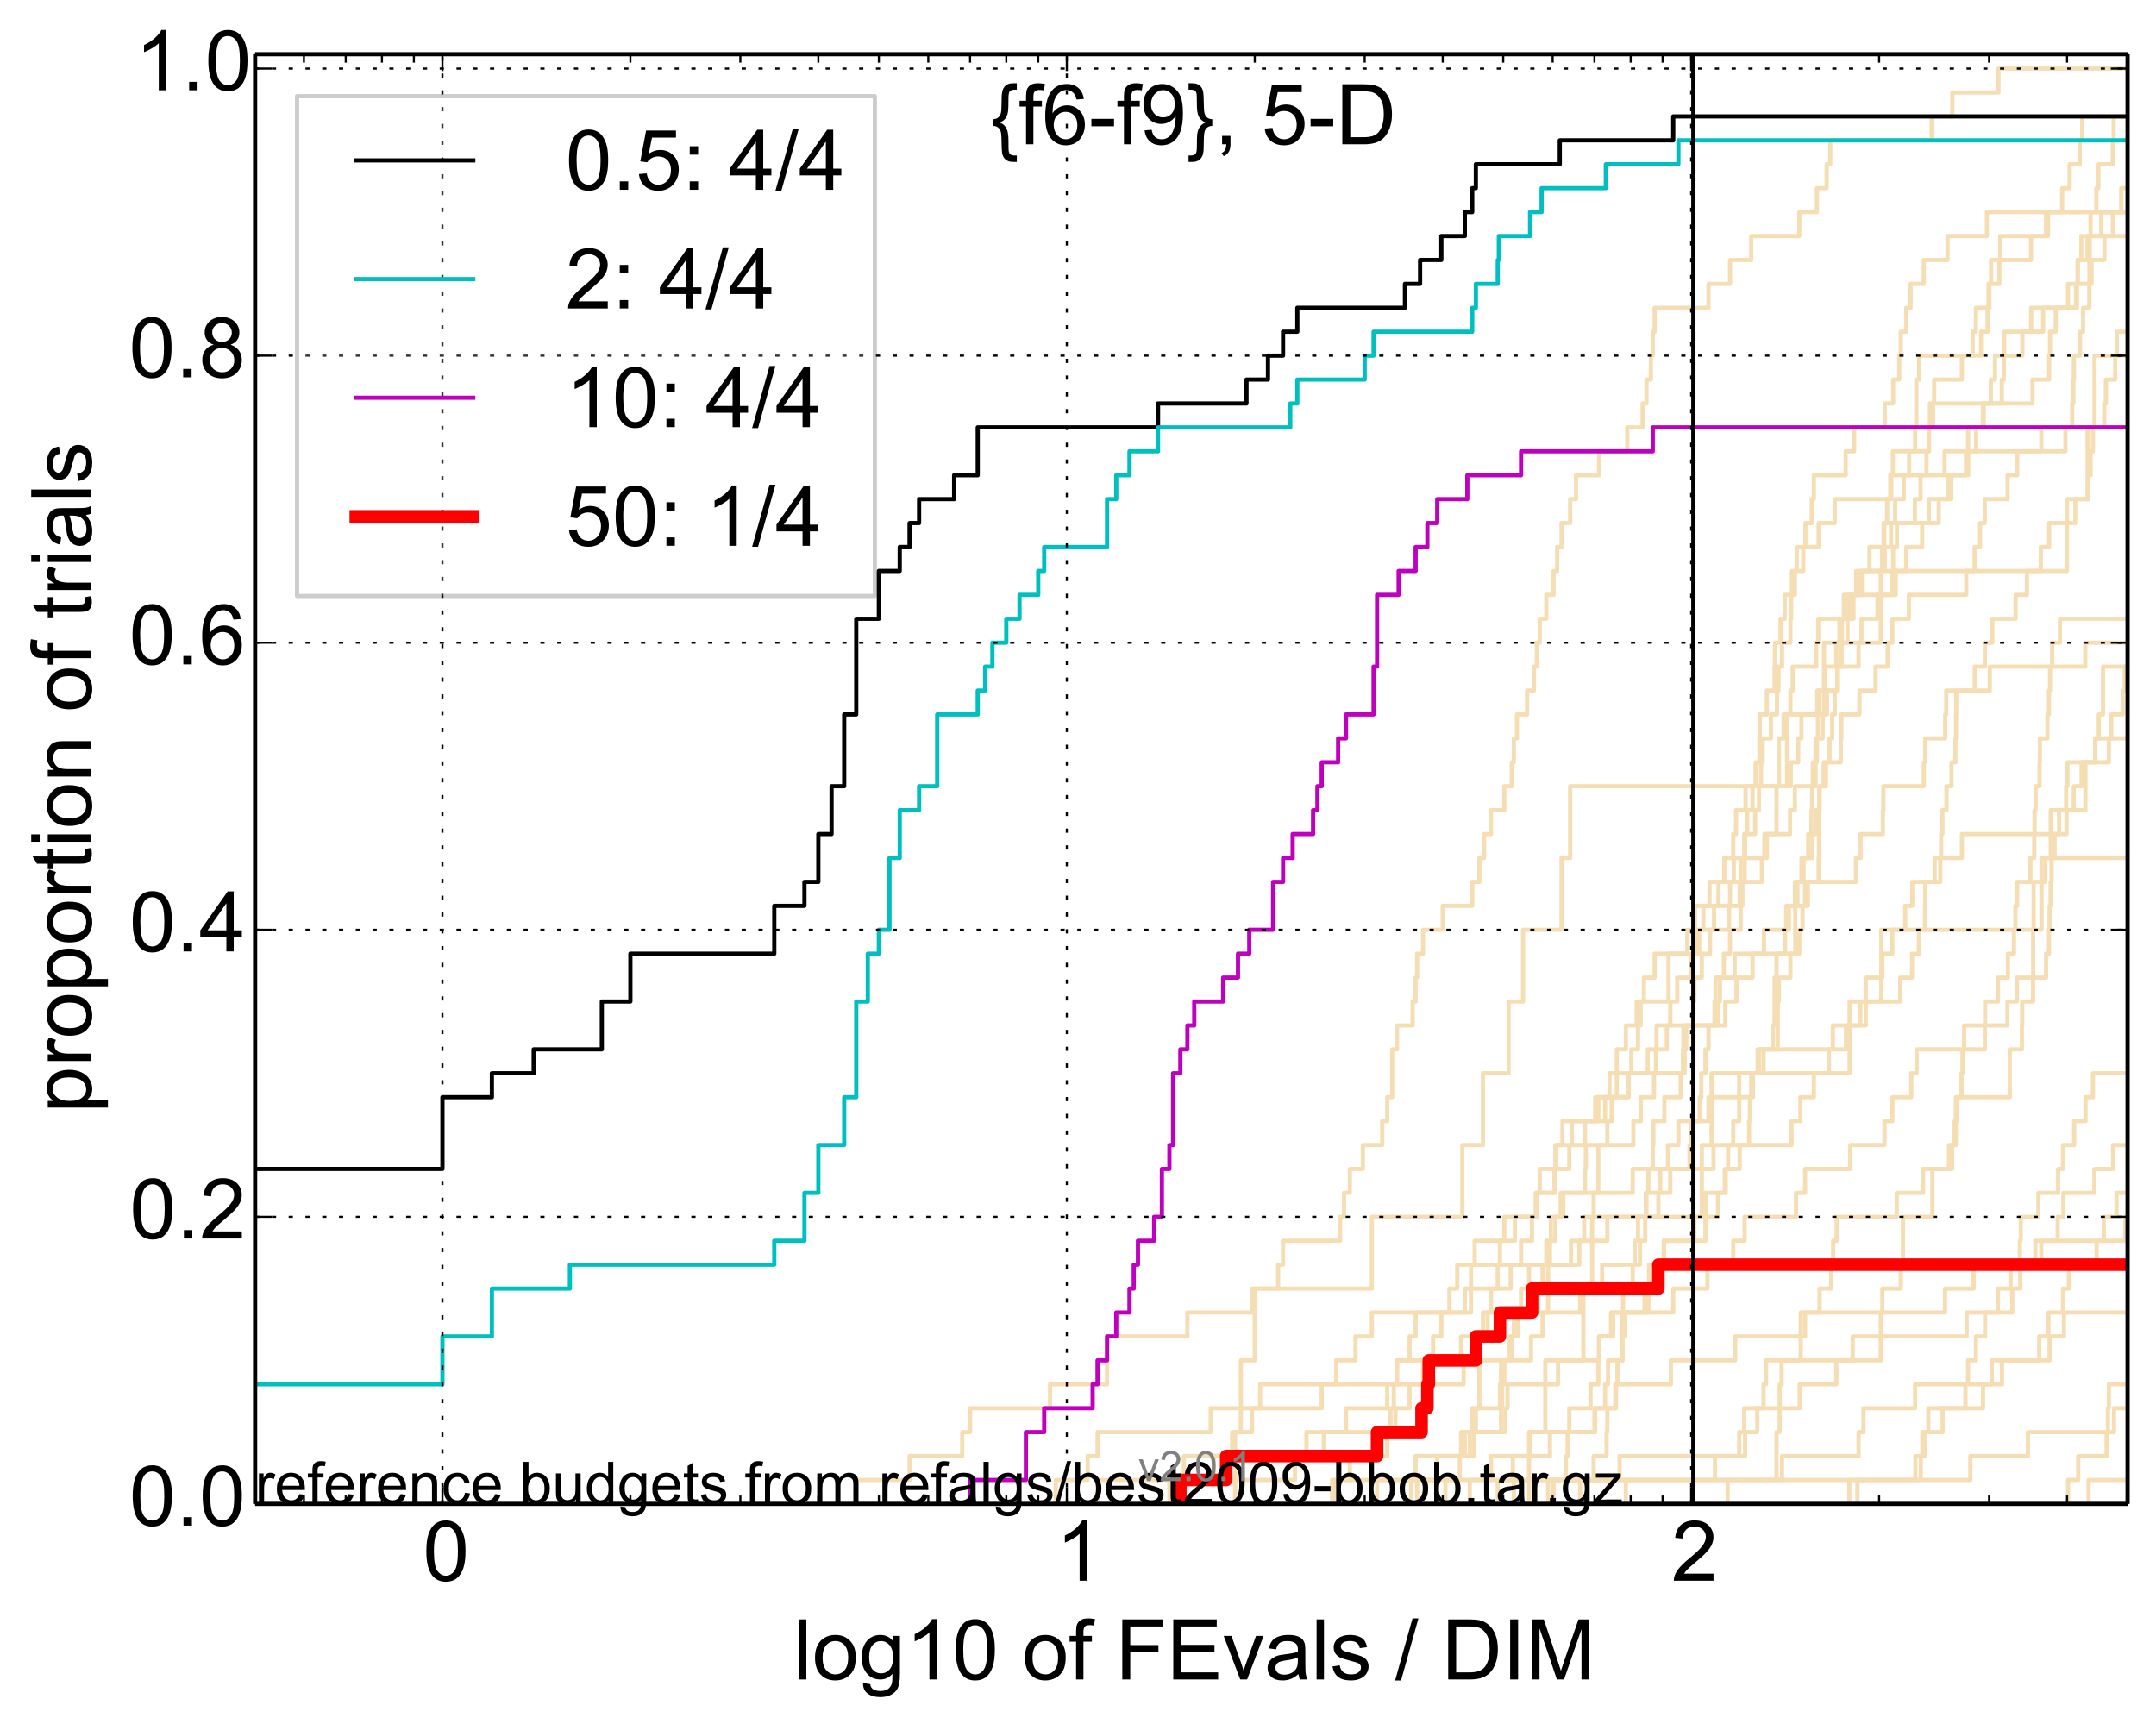 <?xml version="1.0" encoding="utf-8" standalone="no"?>
<!DOCTYPE svg PUBLIC "-//W3C//DTD SVG 1.1//EN"
  "http://www.w3.org/Graphics/SVG/1.1/DTD/svg11.dtd">
<!-- Created with matplotlib (http://matplotlib.org/) -->
<svg height="411pt" version="1.1" viewBox="0 0 514 411" width="514pt" xmlns="http://www.w3.org/2000/svg" xmlns:xlink="http://www.w3.org/1999/xlink">
 <defs>
  <style type="text/css">
*{stroke-linecap:butt;stroke-linejoin:round;}
  </style>
 </defs>
 <g id="figure_1">
  <g id="patch_1">
   <path d="
M0 411.783
L514.425 411.783
L514.425 0
L0 0
z
" style="fill:#ffffff;"/>
  </g>
  <g id="axes_1">
   <g id="patch_2">
    <path d="
M60.825 358.524
L507.225 358.524
L507.225 12.924
L60.825 12.924
z
" style="fill:#ffffff;"/>
   </g>
   <g id="line2d_1">
    <path clip-path="url(#p0ab5e1e507)" d="
M376.712 358.524
L376.712 352.821
L379.94 352.821
L379.94 347.118
L383.015 347.118
L383.015 341.415
L383.191 341.415
L383.191 335.712
L385.1 335.712
L385.1 330.009
L385.611 330.009
L385.611 324.306
L386.788 324.306
L386.788 318.603
L386.788 318.603
L386.788 312.9
L386.955 312.9
L386.955 307.197
L389.24 307.197
L389.24 301.494
L390.981 301.494
L390.981 295.791
L392.219 295.791
L392.219 290.088
L392.372 290.088
L392.372 284.385
L392.98 284.385
L392.98 278.682
L394.031 278.682
L394.031 272.979
L394.18 272.979
L394.18 267.276
L396.801 267.276
L396.801 261.573
L400.678 261.573
L400.678 255.87
L401.612 255.87
L401.612 250.167
L402.008 250.167
L402.008 244.464
L403.698 244.464
L403.698 238.761
L403.954 238.761
L403.954 233.058
L405.718 233.058
L405.718 227.355
L407.677 227.355
L407.677 221.652
L408.635 221.652
L408.635 215.949
L412.442 215.949
L412.442 210.246
L413.332 210.246
L413.332 204.543
L415.825 204.543
L415.825 198.84
L418.43 198.84
L418.43 193.137
L419.343 193.137
L419.343 187.434
L419.844 187.434
L419.844 181.731
L420.243 181.731
L420.243 176.028
L422.199 176.028
L422.199 170.326
L423.628 170.326
L423.628 164.623
L424.004 164.623
L424.004 158.92
L424.841 158.92
L424.841 153.217
L426.845 153.217
L426.845 147.514
L427.024 147.514
L427.024 141.811
L427.912 141.811
L427.912 136.108
L428.351 136.108
L428.351 130.405
L430.42 130.405
L430.42 124.702
L431.929 124.702
L431.929 118.999
L432.425 118.999
L432.425 113.296
L440.021 113.296
L440.021 107.593
L442.036 107.593
L442.036 101.89
L449.335 101.89
L449.335 96.187
L451.33 96.187
L451.33 90.484
L452.787 90.484
L452.787 84.781
L453.146 84.781
L453.146 79.078
L454.446 79.078
L454.446 73.375
L455.49 73.375
L455.49 67.672
L458.636 67.672
L458.636 61.969
L464.302 61.969
L464.302 56.266
L473.683 56.266
L473.683 50.563
L473.683 50.563
L473.683 50.563
L507.225 50.563" style="fill:none;stroke:#f5deb3;stroke-linecap:square;"/>
   </g>
   <g id="line2d_2">
    <path clip-path="url(#p0ab5e1e507)" d="
M279.675 358.524
L279.675 352.821
L282.244 352.821
L282.244 347.118
L315.601 347.118
L315.601 341.415
L332.678 341.415
L332.678 335.712
L336.051 335.712
L336.051 330.009
L339.257 330.009
L339.257 324.306
L348.323 324.306
L348.323 318.603
L354.648 318.603
L354.648 312.9
L355.465 312.9
L355.465 307.197
L360.159 307.197
L360.159 301.494
L362.627 301.494
L362.627 295.791
L365.237 295.791
L365.237 290.088
L366.16 290.088
L366.16 284.385
L370.59 284.385
L370.59 278.682
L370.803 278.682
L370.803 272.979
L377.87 272.979
L377.87 267.276
L382.661 267.276
L382.661 261.573
L385.442 261.573
L385.442 255.87
L385.442 255.87
L385.442 250.167
L387.616 250.167
L387.616 244.464
L390.196 244.464
L390.196 238.761
L391.911 238.761
L391.911 233.058
L394.476 233.058
L394.476 227.355
L405.093 227.355
L405.093 221.652
L412.217 221.652
L412.217 215.949
L414.753 215.949
L414.753 210.246
L414.969 210.246
L414.969 204.543
L421.228 204.543
L421.228 198.84
L426.755 198.84
L426.755 193.137
L427.912 193.137
L427.912 187.434
L432.178 187.434
L432.178 181.731
L432.835 181.731
L432.835 176.028
L434.529 176.028
L434.529 170.326
L435.555 170.326
L435.555 164.623
L438.166 164.623
L438.166 158.92
L438.765 158.92
L438.765 153.217
L439.137 153.217
L439.137 147.514
L441.18 147.514
L441.18 141.811
L443.854 141.811
L443.854 136.108
L448.698 136.108
L448.698 130.405
L449.081 130.405
L449.081 124.702
L449.902 124.702
L449.902 118.999
L450.651 118.999
L450.651 113.296
L451.268 113.296
L451.268 107.593
L456.575 107.593
L456.575 101.89
L456.857 101.89
L456.857 96.187
L456.857 96.187
L456.857 90.484
L457.53 90.484
L457.53 84.781
L470.294 84.781
L470.294 79.078
L471.068 79.078
L471.068 73.375
L474.289 73.375
L474.289 67.672
L474.675 67.672
L474.675 61.969
L476.862 61.969
L476.862 56.266
L487.795 56.266
L487.795 50.563
L511.235 50.563
L511.235 44.86
L515.425 44.86" style="fill:none;stroke:#f5deb3;stroke-linecap:square;"/>
   </g>
   <g id="line2d_3">
    <path clip-path="url(#p0ab5e1e507)" d="
M337.852 358.524
L337.852 352.821
L348.02 352.821
L348.02 347.118
L351.275 347.118
L351.275 341.415
L351.85 341.415
L351.85 335.712
L357.593 335.712
L357.593 330.009
L357.855 330.009
L357.855 324.306
L360.41 324.306
L360.41 318.603
L360.909 318.603
L360.909 312.9
L366.617 312.9
L366.617 307.197
L367.745 307.197
L367.745 301.494
L374.534 301.494
L374.534 295.791
L383.191 295.791
L383.191 290.088
L395.358 290.088
L395.358 284.385
L398.213 284.385
L398.213 278.682
L408.516 278.682
L408.516 272.979
L427.113 272.979
L427.113 267.276
L429.221 267.276
L429.221 261.573
L432.425 261.573
L432.425 255.87
L436.024 255.87
L436.024 250.167
L440.094 250.167
L440.094 244.464
L443.508 244.464
L443.508 238.761
L453.026 238.761
L453.026 233.058
L455.835 233.058
L455.835 227.355
L457.474 227.355
L457.474 221.652
L458.91 221.652
L458.91 215.949
L458.964 215.949
L458.964 210.246
L461.216 210.246
L461.216 204.543
L462.777 204.543
L462.777 198.84
L463.085 198.84
L463.085 193.137
L464.05 193.137
L464.05 187.434
L465.249 187.434
L465.249 181.731
L466.183 181.731
L466.183 176.028
L466.329 176.028
L466.329 170.326
L466.378 170.326
L466.378 164.623
L470.796 164.623
L470.796 158.92
L473.204 158.92
L473.204 153.217
L474.974 153.217
L474.974 147.514
L480.52 147.514
L480.52 141.811
L483.238 141.811
L483.238 136.108
L486.525 136.108
L486.525 130.405
L488.524 130.405
L488.524 124.702
L494.742 124.702
L494.742 118.999
L497.835 118.999
L497.835 113.296
L498.4 113.296
L498.4 107.593
L498.961 107.593
L498.961 101.89
L501.666 101.89
L501.666 96.187
L502.059 96.187
L502.059 90.484
L504.289 90.484
L504.289 84.781
L504.667 84.781
L504.667 79.078
L515.425 79.078" style="fill:none;stroke:#f5deb3;stroke-linecap:square;"/>
   </g>
   <g id="line2d_4">
    <path clip-path="url(#p0ab5e1e507)" d="
M523.345 358.524" style="fill:none;stroke:#f5deb3;stroke-linecap:square;"/>
   </g>
   <g id="line2d_5">
    <path clip-path="url(#p0ab5e1e507)" d="
M364.535 358.524
L364.535 341.415
L368.413 341.415
L368.413 324.306
L377.486 324.306
L377.486 307.197
L379.569 307.197
L379.569 290.088
L405.718 290.088
L405.718 272.979
L408.038 272.979
L408.038 255.87
L440.964 255.87
L440.964 238.761
L448.506 238.761
L448.506 221.652
L486.703 221.652
L486.703 204.543
L508.884 204.543
L508.884 187.434
L515.425 187.434" style="fill:none;stroke:#f5deb3;stroke-linecap:square;"/>
   </g>
   <g id="line2d_6">
    <path clip-path="url(#p0ab5e1e507)" d="
M344.592 358.524
L344.592 352.821
L360.66 352.821
L360.66 347.118
L364.77 347.118
L364.77 341.415
L374.13 341.415
L374.13 335.712
L379.195 335.712
L379.195 330.009
L381.042 330.009
L381.042 324.306
L381.224 324.306
L381.224 318.603
L384.585 318.603
L384.585 312.9
L392.98 312.9
L392.98 307.197
L393.131 307.197
L393.131 301.494
L396.658 301.494
L396.658 295.791
L403.954 295.791
L403.954 290.088
L409.579 290.088
L409.579 284.385
L411.198 284.385
L411.198 278.682
L411.992 278.682
L411.992 272.979
L413.221 272.979
L413.221 267.276
L414.645 267.276
L414.645 261.573
L417.917 261.573
L417.917 255.87
L419.04 255.87
L419.04 250.167
L422.679 250.167
L422.679 244.464
L423.06 244.464
L423.06 238.761
L423.06 238.761
L423.06 233.058
L423.534 233.058
L423.534 227.355
L425.577 227.355
L425.577 221.652
L425.851 221.652
L425.851 215.949
L427.912 215.949
L427.912 210.246
L429.994 210.246
L429.994 204.543
L432.095 204.543
L432.095 198.84
L432.835 198.84
L432.835 193.137
L433.808 193.137
L433.808 187.434
L434.767 187.434
L434.767 181.731
L438.84 181.731
L438.84 176.028
L438.989 176.028
L438.989 170.326
L443.3 170.326
L443.3 164.623
L447.145 164.623
L447.145 158.92
L450.027 158.92
L450.027 153.217
L451.145 153.217
L451.145 147.514
L455.086 147.514
L455.086 141.811
L468.765 141.811
L468.765 136.108
L470.75 136.108
L470.75 130.405
L472.056 130.405
L472.056 124.702
L473.16 124.702
L473.16 118.999
L478.617 118.999
L478.617 113.296
L480.91 113.296
L480.91 107.593
L492.411 107.593
L492.411 101.89
L494.017 101.89
L494.017 96.187
L494.301 96.187
L494.301 90.484
L494.428 90.484
L494.428 84.781
L495.892 84.781
L495.892 79.078
L496.628 79.078
L496.628 73.375
L498.103 73.375
L498.103 67.672
L498.133 67.672
L498.133 61.969
L498.193 61.969
L498.193 56.266
L498.4 56.266
L498.4 50.563
L499.779 50.563
L499.779 44.86
L500.27 44.86
L500.27 39.157
L503.718 39.157
L503.718 33.454
L503.909 33.454
L503.909 27.751
L515.425 27.751" style="fill:none;stroke:#f5deb3;stroke-linecap:square;"/>
   </g>
   <g id="line2d_7">
    <path clip-path="url(#p0ab5e1e507)" d="
M278.796 358.524
L278.796 352.821
L289.39 352.821
L289.39 347.118
L293.75 347.118
L293.75 341.415
L298.49 341.415
L298.49 335.712
L315.098 335.712
L315.098 330.009
L333.061 330.009
L333.061 324.306
L341.646 324.306
L341.646 318.603
L343.625 318.603
L343.625 312.9
L349.222 312.9
L349.222 307.197
L350.695 307.197
L350.695 301.494
L369.51 301.494
L369.51 295.791
L370.803 295.791
L370.803 290.088
L372.696 290.088
L372.696 284.385
L389.24 284.385
L389.24 278.682
L397.652 278.682
L397.652 272.979
L400.138 272.979
L400.138 267.276
L407.314 267.276
L407.314 261.573
L414.645 261.573
L414.645 255.87
L419.343 255.87
L419.343 250.167
L436.951 250.167
L436.951 244.464
L444.811 244.464
L444.811 238.761
L444.811 238.761
L444.811 233.058
L448.762 233.058
L448.762 227.355
L451.145 227.355
L451.145 221.652
L454.211 221.652
L454.211 215.949
L455.892 215.949
L455.892 210.246
L462.571 210.246
L462.571 204.543
L467.726 204.543
L467.726 198.84
L490.897 198.84
L490.897 193.137
L492.573 193.137
L492.573 187.434
L492.897 187.434
L492.897 181.731
L502.756 181.731
L502.756 176.028
L508.327 176.028
L508.327 170.326
L513.433 170.326
L513.433 164.623
L515.425 164.623" style="fill:none;stroke:#f5deb3;stroke-linecap:square;"/>
   </g>
   <g id="line2d_8">
    <path clip-path="url(#p0ab5e1e507)" d="
M318.06 358.524
L318.06 352.821
L342.643 352.821
L342.643 347.118
L350.403 347.118
L350.403 341.415
L358.889 341.415
L358.889 335.712
L359.4 335.712
L359.4 330.009
L371.44 330.009
L371.44 324.306
L381.224 324.306
L381.224 318.603
L384.066 318.603
L384.066 312.9
L398.907 312.9
L398.907 307.197
L407.071 307.197
L407.071 301.494
L413.221 301.494
L413.221 295.791
L415.931 295.791
L415.931 290.088
L428.176 290.088
L428.176 284.385
L430.335 284.385
L430.335 278.682
L441.108 278.682
L441.108 272.979
L449.271 272.979
L449.271 267.276
L451.145 267.276
L451.145 261.573
L455.663 261.573
L455.663 255.87
L456.914 255.87
L456.914 250.167
L468.248 250.167
L468.248 244.464
L478.576 244.464
L478.576 238.761
L480.832 238.761
L480.832 233.058
L487.795 233.058
L487.795 227.355
L488.49 227.355
L488.49 221.652
L488.628 221.652
L488.628 215.949
L488.869 215.949
L488.869 210.246
L489.109 210.246
L489.109 204.543
L489.823 204.543
L489.823 198.84
L492.67 198.84
L492.67 193.137
L494.396 193.137
L494.396 187.434
L496.261 187.434
L496.261 181.731
L499.546 181.731
L499.546 176.028
L503.335 176.028
L503.335 170.326
L506.051 170.326
L506.051 164.623
L506.549 164.623
L506.549 158.92
L511.864 158.92
L511.864 153.217
L513.245 153.217
L513.245 147.514
L515.425 147.514" style="fill:none;stroke:#f5deb3;stroke-linecap:square;"/>
   </g>
   <g id="line2d_9">
    <path clip-path="url(#p0ab5e1e507)" d="
M261.658 358.524
L261.658 352.821
L308.735 352.821
L308.735 347.118
L311.463 347.118
L311.463 341.415
L320.891 341.415
L320.891 335.712
L330.724 335.712
L330.724 330.009
L333.061 330.009
L333.061 324.306
L336.051 324.306
L336.051 318.603
L337.496 318.603
L337.496 312.9
L350.695 312.9
L350.695 307.197
L357.068 307.197
L357.068 301.494
L357.593 301.494
L357.593 295.791
L358.632 295.791
L358.632 290.088
L366.389 290.088
L366.389 284.385
L367.071 284.385
L367.071 278.682
L371.016 278.682
L371.016 272.979
L372.488 272.979
L372.488 267.276
L380.31 267.276
L380.31 261.573
L383.718 261.573
L383.718 255.87
L392.828 255.87
L392.828 250.167
L394.919 250.167
L394.919 244.464
L411.312 244.464
L411.312 238.761
L413.992 238.761
L413.992 233.058
L417.814 233.058
L417.814 227.355
L428.962 227.355
L428.962 221.652
L429.738 221.652
L429.738 215.949
L430.335 215.949
L430.335 210.246
L442.46 210.246
L442.46 204.543
L443.577 204.543
L443.577 198.84
L448.89 198.84
L448.89 193.137
L449.017 193.137
L449.017 187.434
L458.636 187.434
L458.636 181.731
L458.964 181.731
L458.964 176.028
L463.747 176.028
L463.747 170.326
L464 170.326
L464 164.623
L474.375 164.623
L474.375 158.92
L497.143 158.92
L497.143 153.217
L515.425 153.217" style="fill:none;stroke:#f5deb3;stroke-linecap:square;"/>
   </g>
   <g id="line2d_10">
    <path clip-path="url(#p0ab5e1e507)" d="
M514.988 358.524
L514.988 352.821
L515.425 352.821" style="fill:none;stroke:#f5deb3;stroke-linecap:square;"/>
   </g>
   <g id="line2d_11">
    <path clip-path="url(#p0ab5e1e507)" d="
M328.3 358.524
L328.3 352.821
L337.496 352.821
L337.496 347.118
L349.222 347.118
L349.222 341.415
L350.986 341.415
L350.986 335.712
L352.702 335.712
L352.702 330.009
L352.702 330.009
L352.702 324.306
L365.004 324.306
L365.004 318.603
L367.745 318.603
L367.745 312.9
L369.074 312.9
L369.074 307.197
L369.074 307.197
L369.074 301.494
L376.517 301.494
L376.517 295.791
L377.678 295.791
L377.678 290.088
L379.94 290.088
L379.94 284.385
L381.042 284.385
L381.042 278.682
L381.042 278.682
L381.042 272.979
L383.191 272.979
L383.191 267.276
L384.24 267.276
L384.24 261.573
L388.271 261.573
L388.271 255.87
L394.772 255.87
L394.772 250.167
L397.369 250.167
L397.369 244.464
L398.213 244.464
L398.213 238.761
L399.867 238.761
L399.867 233.058
L403.053 233.058
L403.053 227.355
L404.589 227.355
L404.589 221.652
L406.09 221.652
L406.09 215.949
L409.696 215.949
L409.696 210.246
L420.044 210.246
L420.044 204.543
L420.639 204.543
L420.639 198.84
L423.534 198.84
L423.534 193.137
L423.534 193.137
L423.534 187.434
L424.097 187.434
L424.097 181.731
L424.097 181.731
L424.097 176.028
L425.21 176.028
L425.21 170.326
L426.845 170.326
L426.845 164.623
L427.38 164.623
L427.38 158.92
L432.998 158.92
L432.998 153.217
L433.485 153.217
L433.485 147.514
L440.385 147.514
L440.385 141.811
L442.531 141.811
L442.531 136.108
L449.335 136.108
L449.335 130.405
L450.837 130.405
L450.837 124.702
L456.518 124.702
L456.518 118.999
L457.864 118.999
L457.864 113.296
L463.595 113.296
L463.595 107.593
L486.668 107.593
L486.668 101.89
L486.668 101.89
L486.668 101.89
L507.225 101.89" style="fill:none;stroke:#f5deb3;stroke-linecap:square;"/>
   </g>
   <g id="line2d_12">
    <path clip-path="url(#p0ab5e1e507)" d="
M317.576 358.524
L317.576 352.821
L321.808 352.821
L321.808 347.118
L330.724 347.118
L330.724 341.415
L331.513 341.415
L331.513 335.712
L332.292 335.712
L332.292 330.009
L348.924 330.009
L348.924 324.306
L351.85 324.306
L351.85 318.603
L353.543 318.603
L353.543 312.9
L376.712 312.9
L376.712 307.197
L381.946 307.197
L381.946 301.494
L389.72 301.494
L389.72 295.791
L390.511 295.791
L390.511 290.088
L392.524 290.088
L392.524 284.385
L395.794 284.385
L395.794 278.682
L402.794 278.682
L402.794 272.979
L403.053 272.979
L403.053 267.276
L405.219 267.276
L405.219 261.573
L405.594 261.573
L405.594 255.87
L406.582 255.87
L406.582 250.167
L407.314 250.167
L407.314 244.464
L408.754 244.464
L408.754 238.761
L408.99 238.761
L408.99 233.058
L410.969 233.058
L410.969 227.355
L412.442 227.355
L412.442 221.652
L414.969 221.652
L414.969 215.949
L415.398 215.949
L415.398 210.246
L415.931 210.246
L415.931 204.543
L416.037 204.543
L416.037 198.84
L416.565 198.84
L416.565 193.137
L417.814 193.137
L417.814 187.434
L418.532 187.434
L418.532 181.731
L419.443 181.731
L419.443 176.028
L419.544 176.028
L419.544 170.326
L421.228 170.326
L421.228 164.623
L423.06 164.623
L423.06 158.92
L423.155 158.92
L423.155 153.217
L424.47 153.217
L424.47 147.514
L425.486 147.514
L425.486 141.811
L427.202 141.811
L427.202 136.108
L429.909 136.108
L429.909 130.405
L433.566 130.405
L433.566 124.702
L437.409 124.702
L437.409 118.999
L450.899 118.999
L450.899 113.296
L459.291 113.296
L459.291 107.593
L459.885 107.593
L459.885 101.89
L460.1 101.89
L460.1 96.187
L461.11 96.187
L461.11 90.484
L467.726 90.484
L467.726 84.781
L472.278 84.781
L472.278 79.078
L473.857 79.078
L473.857 73.375
L474.073 73.375
L474.073 67.672
L476.655 67.672
L476.655 61.969
L484.205 61.969
L484.205 56.266
L488.247 56.266
L488.247 50.563
L491.626 50.563
L491.626 44.86
L493.411 44.86
L493.411 39.157
L495.831 39.157
L495.831 33.454
L496.414 33.454
L496.414 27.751
L515.425 27.751" style="fill:none;stroke:#f5deb3;stroke-linecap:square;"/>
   </g>
   <g id="line2d_13">
    <path clip-path="url(#p0ab5e1e507)" d="
M369.074 358.524
L369.074 352.821
L424.841 352.821
L424.841 347.118
L443.091 347.118
L443.091 341.415
L444.266 341.415
L444.266 335.712
L456.575 335.712
L456.575 330.009
L477.274 330.009
L477.274 324.306
L486.168 324.306
L486.168 318.603
L488.351 318.603
L488.351 312.9
L491.823 312.9
L491.823 307.197
L493.219 307.197
L493.219 301.494
L499.837 301.494
L499.837 295.791
L506.654 295.791
L506.654 290.088
L507.303 290.088
L507.303 284.385
L507.868 284.385
L507.868 278.682
L513.995 278.682
L513.995 272.979
L514.482 272.979
L514.482 267.276
L515.425 267.276" style="fill:none;stroke:#f5deb3;stroke-linecap:square;"/>
   </g>
   <g id="line2d_14">
    <path clip-path="url(#p0ab5e1e507)" d="
M387.616 358.524
L387.616 352.821
L408.872 352.821
L408.872 347.118
L414.645 347.118
L414.645 341.415
L415.825 341.415
L415.825 335.712
L420.441 335.712
L420.441 330.009
L421.032 330.009
L421.032 324.306
L429.308 324.306
L429.308 318.603
L430.335 318.603
L430.335 312.9
L433.808 312.9
L433.808 307.197
L436.566 307.197
L436.566 301.494
L437.027 301.494
L437.027 295.791
L437.864 295.791
L437.864 290.088
L452.183 290.088
L452.183 284.385
L458.471 284.385
L458.471 278.682
L465.398 278.682
L465.398 272.979
L465.988 272.979
L465.988 267.276
L466.621 267.276
L466.621 261.573
L467.63 261.573
L467.63 255.87
L467.869 255.87
L467.869 250.167
L473.204 250.167
L473.204 244.464
L473.247 244.464
L473.247 238.761
L476.322 238.761
L476.322 233.058
L478.697 233.058
L478.697 227.355
L480.128 227.355
L480.128 221.652
L480.481 221.652
L480.481 215.949
L480.91 215.949
L480.91 210.246
L484.057 210.246
L484.057 204.543
L484.975 204.543
L484.975 198.84
L485.048 198.84
L485.048 193.137
L485.303 193.137
L485.303 187.434
L486.24 187.434
L486.24 181.731
L486.311 181.731
L486.311 176.028
L488.108 176.028
L488.108 170.326
L488.49 170.326
L488.49 164.623
L488.731 164.623
L488.731 158.92
L489.245 158.92
L489.245 153.217
L491.097 153.217
L491.097 147.514
L507.406 147.514
L507.406 141.811
L508.733 141.811
L508.733 136.108
L508.834 136.108
L508.834 130.405
L509.411 130.405
L509.411 124.702
L509.611 124.702
L509.611 118.999
L510.033 118.999
L510.033 113.296
L513.08 113.296
L513.08 107.593
L515.194 107.593
L515.194 101.89
L515.4 101.89
L515.4 96.187
L515.425 96.187" style="fill:none;stroke:#f5deb3;stroke-linecap:square;"/>
   </g>
   <g id="line2d_15">
    <path clip-path="url(#p0ab5e1e507)" d="
M411.879 358.524
L411.879 352.821
L423.534 352.821
L423.534 347.118
L423.534 347.118
L423.534 341.415
L424.284 341.415
L424.284 335.712
L424.284 335.712
L424.284 330.009
L424.749 330.009
L424.749 324.306
L448.378 324.306
L448.378 318.603
L448.378 318.603
L448.378 312.9
L448.762 312.9
L448.762 307.197
L453.146 307.197
L453.146 301.494
L453.681 301.494
L453.681 295.791
L453.681 295.791
L453.681 290.088
L460.687 290.088
L460.687 284.385
L460.687 284.385
L460.687 278.682
L464.653 278.682
L464.653 272.979
L466.281 272.979
L466.281 267.276
L466.281 267.276
L466.281 261.573
L479.138 261.573
L479.138 255.87
L479.138 255.87
L479.138 250.167
L482.027 250.167
L482.027 244.464
L482.103 244.464
L482.103 238.761
L484.683 238.761
L484.683 233.058
L484.719 233.058
L484.719 227.355
L484.719 227.355
L484.719 221.652
L484.829 221.652
L484.829 215.949
L484.829 215.949
L484.829 210.246
L487.62 210.246
L487.62 204.543
L488.903 204.543
L488.903 198.84
L488.903 198.84
L488.903 193.137
L497.174 193.137
L497.174 187.434
L497.174 187.434
L497.174 181.731
L499.517 181.731
L499.517 176.028
L500.356 176.028
L500.356 170.326
L501.384 170.326
L501.384 164.623
L501.384 164.623
L501.384 158.92
L515.425 158.92" style="fill:none;stroke:#f5deb3;stroke-linecap:square;"/>
   </g>
   <g id="line2d_16">
    <path clip-path="url(#p0ab5e1e507)" d="
M204.133 358.524
L204.133 352.821
L216.849 352.821
L216.849 347.118
L229.4 347.118
L229.4 341.415
L231.274 341.415
L231.274 335.712
L250.331 335.712
L250.331 330.009
L263.926 330.009
L263.926 324.306
L263.926 324.306
L263.926 318.603
L283.078 318.603
L283.078 312.9
L298.49 312.9
L298.49 307.197
L304.711 307.197
L304.711 301.494
L305.886 301.494
L305.886 295.791
L319.491 295.791
L319.491 290.088
L320.428 290.088
L320.428 284.385
L321.808 284.385
L321.808 278.682
L324.919 278.682
L324.919 272.979
L329.524 272.979
L329.524 267.276
L330.724 267.276
L330.724 261.573
L331.903 261.573
L331.903 255.87
L331.903 255.87
L331.903 250.167
L333.061 250.167
L333.061 244.464
L336.778 244.464
L336.778 238.761
L337.496 238.761
L337.496 233.058
L337.852 233.058
L337.852 227.355
L339.257 227.355
L339.257 221.652
L343.949 221.652
L343.949 215.949
L350.986 215.949
L350.986 210.246
L352.702 210.246
L352.702 204.543
L353.821 204.543
L353.821 198.84
L355.465 198.84
L355.465 193.137
L358.632 193.137
L358.632 187.434
L360.41 187.434
L360.41 181.731
L360.909 181.731
L360.909 176.028
L361.651 176.028
L361.651 170.326
L364.063 170.326
L364.063 164.623
L365.7 164.623
L365.7 158.92
L366.389 158.92
L366.389 153.217
L367.071 153.217
L367.071 147.514
L368.634 147.514
L368.634 141.811
L370.375 141.811
L370.375 136.108
L371.229 136.108
L371.229 130.405
L372.28 130.405
L372.28 124.702
L374.332 124.702
L374.332 118.999
L375.731 118.999
L375.731 113.296
L381.224 113.296
L381.224 107.593
L387.944 107.593
L387.944 101.89
L391.603 101.89
L391.603 96.187
L392.524 96.187
L392.524 90.484
L393.583 90.484
L393.583 84.781
L394.031 84.781
L394.031 79.078
L394.476 79.078
L394.476 73.375
L407.314 73.375
L407.314 67.672
L412.442 67.672
L412.442 61.969
L417.504 61.969
L417.504 56.266
L428.962 56.266
L428.962 50.563
L433.161 50.563
L433.161 44.86
L435.477 44.86
L435.477 39.157
L436.334 39.157
L436.334 33.454
L460.527 33.454
L460.527 27.751
L465.447 27.751
L465.447 22.048
L476.447 22.048
L476.447 16.345
L476.447 16.345
L476.447 16.345
L507.225 16.345" style="fill:none;stroke:#f5deb3;stroke-linecap:square;"/>
   </g>
   <g id="line2d_17">
    <path clip-path="url(#p0ab5e1e507)" d="
M493.026 358.524
L493.026 356.623
L493.026 356.623
L493.026 356.623
L493.026 354.722
L493.026 354.722
L493.026 354.722
L493.026 352.821
L495.459 352.821
L495.459 347.118
L502.227 347.118
L502.227 341.415
L502.534 341.415
L502.534 335.712
L502.756 335.712
L502.756 330.009
L515.425 330.009
L515.425 330.009" style="fill:none;stroke:#f5deb3;stroke-linecap:square;"/>
   </g>
   <g id="line2d_18">
    <path clip-path="url(#p0ab5e1e507)" d="
M251.692 358.524
L251.692 352.821
L259.307 352.821
L259.307 347.118
L261.658 347.118
L261.658 341.415
L288.634 341.415
L288.634 335.712
L300.42 335.712
L300.42 330.009
L318.54 330.009
L318.54 324.306
L323.16 324.306
L323.16 318.603
L327.053 318.603
L327.053 312.9
L345.545 312.9
L345.545 307.197
L347.41 307.197
L347.41 301.494
L351.563 301.494
L351.563 295.791
L361.157 295.791
L361.157 290.088
L366.16 290.088
L366.16 284.385
L370.59 284.385
L370.59 278.682
L374.13 278.682
L374.13 272.979
L374.735 272.979
L374.735 267.276
L381.042 267.276
L381.042 261.573
L388.108 261.573
L388.108 255.87
L388.919 255.87
L388.919 250.167
L390.511 250.167
L390.511 244.464
L391.137 244.464
L391.137 238.761
L397.792 238.761
L397.792 233.058
L397.792 233.058
L397.792 227.355
L402.271 227.355
L402.271 221.652
L404.081 221.652
L404.081 215.949
L407.556 215.949
L407.556 210.246
L411.083 210.246
L411.083 204.543
L413.221 204.543
L413.221 198.84
L413.882 198.84
L413.882 193.137
L416.143 193.137
L416.143 187.434
L426.934 187.434
L426.934 181.731
L428.701 181.731
L428.701 176.028
L429.48 176.028
L429.48 170.326
L433.242 170.326
L433.242 164.623
L435.004 164.623
L435.004 158.92
L437.789 158.92
L437.789 153.217
L438.541 153.217
L438.541 147.514
L439.58 147.514
L439.58 141.811
L443.508 141.811
L443.508 136.108
L445.688 136.108
L445.688 130.405
L449.208 130.405
L449.208 124.702
L451.819 124.702
L451.819 118.999
L453.858 118.999
L453.858 113.296
L455.144 113.296
L455.144 107.593
L459.831 107.593
L459.831 101.89
L460.846 101.89
L460.846 96.187
L477.233 96.187
L477.233 90.484
L477.725 90.484
L477.725 84.781
L482.141 84.781
L482.141 79.078
L487.093 79.078
L487.093 73.375
L493.026 73.375
L493.026 67.672
L495.366 67.672
L495.366 61.969
L496.2 61.969
L496.2 56.266
L508.505 56.266
L508.505 50.563
L511.96 50.563
L511.96 44.86
L515.425 44.86" style="fill:none;stroke:#f5deb3;stroke-linecap:square;"/>
   </g>
   <g id="line2d_19">
    <path clip-path="url(#p0ab5e1e507)" d="
M497.924 358.524
L497.924 352.821
L515.425 352.821" style="fill:none;stroke:#f5deb3;stroke-linecap:square;"/>
   </g>
   <g id="line2d_20">
    <path clip-path="url(#p0ab5e1e507)" d="
M360.909 358.524
L360.909 352.821
L386.118 352.821
L386.118 347.118
L416.037 347.118
L416.037 341.415
L418.939 341.415
L418.939 335.712
L429.048 335.712
L429.048 330.009
L437.789 330.009
L437.789 324.306
L441.681 324.306
L441.681 318.603
L468.859 318.603
L468.859 312.9
L476.322 312.9
L476.322 307.197
L479.337 307.197
L479.337 301.494
L481.529 301.494
L481.529 295.791
L481.759 295.791
L481.759 290.088
L485.953 290.088
L485.953 284.385
L490.664 284.385
L490.664 278.682
L491.823 278.682
L491.823 272.979
L494.491 272.979
L494.491 267.276
L497.204 267.276
L497.204 261.573
L498.961 261.573
L498.961 255.87
L508.047 255.87
L508.047 250.167
L509.186 250.167
L509.186 244.464
L509.611 244.464
L509.611 238.761
L510.453 238.761
L510.453 233.058
L512.176 233.058
L512.176 227.355
L513.855 227.355
L513.855 221.652
L514.805 221.652
L514.805 215.949
L515.172 215.949
L515.172 210.246
L515.425 210.246" style="fill:none;stroke:#f5deb3;stroke-linecap:square;"/>
   </g>
   <g id="line2d_21">
    <path clip-path="url(#p0ab5e1e507)" d="
M350.403 358.524
L350.403 352.821
L355.465 352.821
L355.465 347.118
L369.51 347.118
L369.51 341.415
L380.31 341.415
L380.31 335.712
L385.271 335.712
L385.271 330.009
L398.352 330.009
L398.352 324.306
L413.663 324.306
L413.663 318.603
L429.308 318.603
L429.308 312.9
L463.696 312.9
L463.696 307.197
L470.523 307.197
L470.523 301.494
L485.23 301.494
L485.23 295.791
L501.553 295.791
L501.553 290.088
L504.586 290.088
L504.586 284.385
L507.535 284.385
L507.535 278.682
L507.766 278.682
L507.766 272.979
L511.114 272.979
L511.114 267.276
L515.425 267.276" style="fill:none;stroke:#f5deb3;stroke-linecap:square;"/>
   </g>
   <g id="line2d_22">
    <path clip-path="url(#p0ab5e1e507)" d="
M618.45 358.524" style="fill:none;stroke:#f5deb3;stroke-linecap:square;"/>
   </g>
   <g id="line2d_23">
    <path clip-path="url(#p0ab5e1e507)" d="
M540.655 358.524" style="fill:none;stroke:#f5deb3;stroke-linecap:square;"/>
   </g>
   <g id="line2d_24">
    <path clip-path="url(#p0ab5e1e507)" d="
M442.811 358.524
L442.811 352.821
L457.919 352.821
L457.919 347.118
L458.306 347.118
L458.306 341.415
L463.136 341.415
L463.136 335.712
L468.578 335.712
L468.578 330.009
L469.186 330.009
L469.186 324.306
L471.068 324.306
L471.068 318.603
L473.247 318.603
L473.247 312.9
L479.734 312.9
L479.734 307.197
L481.644 307.197
L481.644 301.494
L486.668 301.494
L486.668 295.791
L490.564 295.791
L490.564 290.088
L491.921 290.088
L491.921 284.385
L499.313 284.385
L499.313 278.682
L503.773 278.682
L503.773 272.979
L515.425 272.979" style="fill:none;stroke:#f5deb3;stroke-linecap:square;"/>
   </g>
   <g id="line2d_25">
    <path clip-path="url(#p0ab5e1e507)" d="
M370.375 358.524
L370.375 352.821
L373.314 352.821
L373.314 347.118
L373.723 347.118
L373.723 341.415
L380.125 341.415
L380.125 335.712
L382.661 335.712
L382.661 330.009
L383.367 330.009
L383.367 324.306
L386.788 324.306
L386.788 318.603
L387.451 318.603
L387.451 312.9
L392.065 312.9
L392.065 307.197
L394.919 307.197
L394.919 301.494
L396.658 301.494
L396.658 295.791
L406.582 295.791
L406.582 290.088
L406.582 290.088
L406.582 284.385
L411.426 284.385
L411.426 278.682
L414.753 278.682
L414.753 272.979
L416.984 272.979
L416.984 267.276
L417.193 267.276
L417.193 261.573
L417.504 261.573
L417.504 255.87
L420.441 255.87
L420.441 250.167
L423.816 250.167
L423.816 244.464
L423.816 244.464
L423.816 238.761
L424.097 238.761
L424.097 233.058
L426.845 233.058
L426.845 227.355
L428 227.355
L428 221.652
L428 221.652
L428 215.949
L428.526 215.949
L428.526 210.246
L429.48 210.246
L429.48 204.543
L431.095 204.543
L431.095 198.84
L431.846 198.84
L431.846 193.137
L432.012 193.137
L432.012 187.434
L432.835 187.434
L432.835 181.731
L433.161 181.731
L433.161 176.028
L433.404 176.028
L433.404 170.326
L433.727 170.326
L433.727 164.623
L438.015 164.623
L438.015 158.92
L443.091 158.92
L443.091 153.217
L443.785 153.217
L443.785 147.514
L447.602 147.514
L447.602 141.811
L451.941 141.811
L451.941 136.108
L454.446 136.108
L454.446 130.405
L458.251 130.405
L458.251 124.702
L459.831 124.702
L459.831 118.999
L465.2 118.999
L465.2 113.296
L469.233 113.296
L469.233 107.593
L471.113 107.593
L471.113 101.89
L472.941 101.89
L472.941 96.187
L474.632 96.187
L474.632 90.484
L475.609 90.484
L475.609 84.781
L477.807 84.781
L477.807 79.078
L484.242 79.078
L484.242 73.375
L495.149 73.375
L495.149 67.672
L495.304 67.672
L495.304 61.969
L497.655 61.969
L497.655 56.266
L500.958 56.266
L500.958 50.563
L505.708 50.563
L505.708 44.86
L515.425 44.86" style="fill:none;stroke:#f5deb3;stroke-linecap:square;"/>
   </g>
   <g id="line2d_26">
    <path clip-path="url(#p0ab5e1e507)" d="
M440.892 358.524
L440.892 352.821
L456.631 352.821
L456.631 347.118
L458.964 347.118
L458.964 341.415
L459.724 341.415
L459.724 335.712
L472.764 335.712
L472.764 330.009
L474.846 330.009
L474.846 324.306
L488.628 324.306
L488.628 318.603
L492.052 318.603
L492.052 312.9
L492.052 312.9
L492.052 312.9
L507.225 312.9" style="fill:none;stroke:#f5deb3;stroke-linecap:square;"/>
   </g>
   <g id="line2d_27">
    <path clip-path="url(#p0ab5e1e507)" d="
M336.415 358.524
L336.415 352.821
L342.643 352.821
L342.643 347.118
L348.323 347.118
L348.323 341.415
L357.855 341.415
L357.855 335.712
L358.115 335.712
L358.115 330.009
L358.632 330.009
L358.632 324.306
L359.907 324.306
L359.907 318.603
L361.896 318.603
L361.896 312.9
L362.627 312.9
L362.627 307.197
L364.535 307.197
L364.535 301.494
L368.634 301.494
L368.634 295.791
L369.728 295.791
L369.728 290.088
L372.071 290.088
L372.071 284.385
L377.87 284.385
L377.87 278.682
L378.061 278.682
L378.061 272.979
L389.401 272.979
L389.401 267.276
L391.137 267.276
L391.137 261.573
L394.328 261.573
L394.328 255.87
L401.214 255.87
L401.214 250.167
L401.347 250.167
L401.347 244.464
L409.579 244.464
L409.579 238.761
L410.045 238.761
L410.045 233.058
L413.553 233.058
L413.553 227.355
L420.54 227.355
L420.54 221.652
L426.485 221.652
L426.485 215.949
L431.011 215.949
L431.011 210.246
L433.566 210.246
L433.566 204.543
L433.647 204.543
L433.647 198.84
L433.647 198.84
L433.647 193.137
L433.727 193.137
L433.727 187.434
L435.32 187.434
L435.32 181.731
L436.179 181.731
L436.179 176.028
L436.797 176.028
L436.797 170.326
L437.409 170.326
L437.409 164.623
L438.015 164.623
L438.015 158.92
L439.063 158.92
L439.063 153.217
L440.458 153.217
L440.458 147.514
L441.894 147.514
L441.894 141.811
L451.084 141.811
L451.084 136.108
L451.33 136.108
L451.33 130.405
L452.244 130.405
L452.244 124.702
L462.209 124.702
L462.209 118.999
L464.352 118.999
L464.352 113.296
L468.719 113.296
L468.719 107.593
L469.186 107.593
L469.186 101.89
L472.72 101.89
L472.72 96.187
L484.573 96.187
L484.573 90.484
L488.524 90.484
L488.524 84.781
L488.731 84.781
L488.731 79.078
L490.094 79.078
L490.094 73.375
L494.93 73.375
L494.93 67.672
L498.637 67.672
L498.637 61.969
L501.694 61.969
L501.694 56.266
L503.718 56.266
L503.718 50.563
L515.425 50.563" style="fill:none;stroke:#f5deb3;stroke-linecap:square;"/>
   </g>
   <g id="line2d_28">
    <path clip-path="url(#p0ab5e1e507)" d="
M357.068 358.524
L357.068 352.821
L469.743 352.821
L469.743 347.118
L483.462 347.118
L483.462 341.415
L503.991 341.415
L503.991 335.712
L515.425 335.712" style="fill:none;stroke:#f5deb3;stroke-linecap:square;"/>
   </g>
   <g id="line2d_29">
    <path clip-path="url(#p0ab5e1e507)" d="
M294.449 358.524
L294.449 352.821
L294.449 352.821
L294.449 347.118
L294.449 347.118
L294.449 341.415
L295.824 341.415
L295.824 335.712
L295.824 335.712
L295.824 330.009
L295.824 330.009
L295.824 324.306
L299.14 324.306
L299.14 318.603
L299.14 318.603
L299.14 312.9
L299.14 312.9
L299.14 307.197
L327.053 307.197
L327.053 301.494
L327.053 301.494
L327.053 295.791
L327.053 295.791
L327.053 290.088
L348.624 290.088
L348.624 284.385
L348.624 284.385
L348.624 278.682
L348.624 278.682
L348.624 272.979
L353.543 272.979
L353.543 267.276
L353.543 267.276
L353.543 261.573
L353.543 261.573
L353.543 255.87
L359.654 255.87
L359.654 250.167
L359.654 250.167
L359.654 244.464
L359.654 244.464
L359.654 238.761
L363.109 238.761
L363.109 233.058
L363.109 233.058
L363.109 227.355
L363.109 227.355
L363.109 221.652
L372.28 221.652
L372.28 215.949
L372.28 215.949
L372.28 210.246
L372.28 210.246
L372.28 204.543
L374.332 204.543
L374.332 198.84
L374.332 198.84
L374.332 193.137
L374.332 193.137
L374.332 187.434
L426.033 187.434
L426.033 181.731
L426.033 181.731
L426.033 176.028
L426.033 176.028
L426.033 170.326
L434.846 170.326
L434.846 164.623
L434.846 164.623
L434.846 158.92
L434.846 158.92
L434.846 153.217
L448.378 153.217
L448.378 147.514
L448.378 147.514
L448.378 141.811
L448.378 141.811
L448.378 136.108
L492.768 136.108
L492.768 130.405
L492.768 130.405
L492.768 124.702
L492.768 124.702
L492.768 118.999
L497.685 118.999
L497.685 113.296
L497.685 113.296
L497.685 107.593
L497.685 107.593
L497.685 101.89
L499.342 101.89
L499.342 96.187
L499.342 96.187
L499.342 90.484
L499.342 90.484
L499.342 84.781
L515.425 84.781" style="fill:none;stroke:#f5deb3;stroke-linecap:square;"/>
   </g>
   <g id="line2d_30">
    <path clip-path="url(#p0ab5e1e507)" d="
M1.438 358.524
L1.438 352.821
L1.438 352.821
L1.438 347.118
L1.438 347.118
L1.438 341.415
L1.438 341.415
L1.438 335.712
L1.438 335.712
L1.438 330.009
L1.438 330.009
L1.438 324.306
L1.438 324.306
L1.438 318.603
L1.438 318.603
L1.438 312.9
L1.438 312.9
L1.438 307.197
L1.438 307.197
L1.438 301.494
L1.438 301.494
L1.438 295.791
L1.438 295.791
L1.438 290.088
L46.246 290.088
L46.246 284.385
L46.246 284.385
L46.246 278.682
L105.48 278.682
L105.48 272.979
L105.48 272.979
L105.48 267.276
L105.48 267.276
L105.48 261.573
L117.267 261.573
L117.267 255.87
L127.232 255.87
L127.232 250.167
L143.478 250.167
L143.478 244.464
L143.478 244.464
L143.478 238.761
L150.289 238.761
L150.289 233.058
L150.289 233.058
L150.289 227.355
L184.592 227.355
L184.592 221.652
L184.592 221.652
L184.592 215.949
L191.782 215.949
L191.782 210.246
L195.098 210.246
L195.098 204.543
L195.098 204.543
L195.098 198.84
L198.252 198.84
L198.252 193.137
L198.252 193.137
L198.252 187.434
L201.259 187.434
L201.259 181.731
L201.259 181.731
L201.259 176.028
L201.259 176.028
L201.259 170.326
L204.133 170.326
L204.133 164.623
L204.133 164.623
L204.133 158.92
L204.133 158.92
L204.133 153.217
L204.133 153.217
L204.133 147.514
L209.523 147.514
L209.523 141.811
L209.523 141.811
L209.523 136.108
L214.498 136.108
L214.498 130.405
L216.849 130.405
L216.849 124.702
L219.117 124.702
L219.117 118.999
L227.47 118.999
L227.47 113.296
L233.095 113.296
L233.095 107.593
L233.095 107.593
L233.095 101.89
L276.083 101.89
L276.083 96.187
L297.171 96.187
L297.171 90.484
L302.294 90.484
L302.294 84.781
L305.886 84.781
L305.886 79.078
L309.29 79.078
L309.29 73.375
L334.946 73.375
L334.946 67.672
L338.559 67.672
L338.559 61.969
L343.625 61.969
L343.625 56.266
L349.222 56.266
L349.222 50.563
L350.986 50.563
L350.986 44.86
L351.85 44.86
L351.85 39.157
L371.861 39.157
L371.861 33.454
L398.907 33.454
L398.907 27.751
L398.907 27.751
L398.907 27.751
L507.225 27.751" style="fill:none;stroke:#000000;stroke-linecap:square;"/>
   </g>
   <g id="line2d_31"/>
   <g id="line2d_32">
    <path clip-path="url(#p0ab5e1e507)" d="
M1.438 358.524
L1.438 352.821
L1.438 352.821
L1.438 347.118
L1.438 347.118
L1.438 341.415
L1.438 341.415
L1.438 335.712
L1.438 335.712
L1.438 330.009
L105.48 330.009
L105.48 324.306
L105.48 324.306
L105.48 318.603
L117.267 318.603
L117.267 312.9
L117.267 312.9
L117.267 307.197
L135.864 307.197
L135.864 301.494
L184.592 301.494
L184.592 295.791
L191.782 295.791
L191.782 290.088
L191.782 290.088
L191.782 284.385
L195.098 284.385
L195.098 278.682
L195.098 278.682
L195.098 272.979
L201.259 272.979
L201.259 267.276
L201.259 267.276
L201.259 261.573
L204.133 261.573
L204.133 255.87
L204.133 255.87
L204.133 250.167
L204.133 250.167
L204.133 244.464
L204.133 244.464
L204.133 238.761
L206.884 238.761
L206.884 233.058
L206.884 233.058
L206.884 227.355
L209.523 227.355
L209.523 221.652
L212.058 221.652
L212.058 215.949
L212.058 215.949
L212.058 210.246
L212.058 210.246
L212.058 204.543
L214.498 204.543
L214.498 198.84
L214.498 198.84
L214.498 193.137
L219.117 193.137
L219.117 187.434
L223.429 187.434
L223.429 181.731
L223.429 181.731
L223.429 176.028
L223.429 176.028
L223.429 170.326
L233.095 170.326
L233.095 164.623
L234.866 164.623
L234.866 158.92
L236.59 158.92
L236.59 153.217
L239.906 153.217
L239.906 147.514
L243.06 147.514
L243.06 141.811
L247.52 141.811
L247.52 136.108
L248.941 136.108
L248.941 130.405
L263.926 130.405
L263.926 124.702
L263.926 124.702
L263.926 118.999
L266.118 118.999
L266.118 113.296
L269.272 113.296
L269.272 107.593
L276.083 107.593
L276.083 101.89
L307.61 101.89
L307.61 96.187
L309.29 96.187
L309.29 90.484
L325.351 90.484
L325.351 84.781
L327.471 84.781
L327.471 79.078
L350.986 79.078
L350.986 73.375
L351.85 73.375
L351.85 67.672
L357.068 67.672
L357.068 61.969
L357.331 61.969
L357.331 56.266
L364.77 56.266
L364.77 50.563
L367.521 50.563
L367.521 44.86
L382.838 44.86
L382.838 39.157
L400.138 39.157
L400.138 33.454
L400.138 33.454
L400.138 33.454
L507.225 33.454" style="fill:none;stroke:#00bfbf;stroke-linecap:square;"/>
   </g>
   <g id="line2d_33"/>
   <g id="line2d_34">
    <path clip-path="url(#p0ab5e1e507)" d="
M231.274 358.524
L231.274 352.821
L244.581 352.821
L244.581 347.118
L244.581 347.118
L244.581 341.415
L248.941 341.415
L248.941 335.712
L260.493 335.712
L260.493 330.009
L261.658 330.009
L261.658 324.306
L263.926 324.306
L263.926 318.603
L266.118 318.603
L266.118 312.9
L269.272 312.9
L269.272 307.197
L270.29 307.197
L270.29 301.494
L271.292 301.494
L271.292 295.791
L275.153 295.791
L275.153 290.088
L277 290.088
L277 284.385
L277 284.385
L277 278.682
L278.796 278.682
L278.796 272.979
L279.675 272.979
L279.675 267.276
L279.675 267.276
L279.675 261.573
L279.675 261.573
L279.675 255.87
L281.399 255.87
L281.399 250.167
L283.078 250.167
L283.078 244.464
L284.715 244.464
L284.715 238.761
L291.607 238.761
L291.607 233.058
L295.14 233.058
L295.14 227.355
L297.834 227.355
L297.834 221.652
L303.514 221.652
L303.514 215.949
L303.514 215.949
L303.514 210.246
L305.886 210.246
L305.886 204.543
L308.175 204.543
L308.175 198.84
L313.046 198.84
L313.046 193.137
L314.08 193.137
L314.08 187.434
L315.098 187.434
L315.098 181.731
L319.017 181.731
L319.017 176.028
L320.891 176.028
L320.891 170.326
L327.471 170.326
L327.471 164.623
L327.471 164.623
L327.471 158.92
L328.3 158.92
L328.3 153.217
L328.3 153.217
L328.3 147.514
L328.3 147.514
L328.3 141.811
L333.443 141.811
L333.443 136.108
L337.496 136.108
L337.496 130.405
L340.292 130.405
L340.292 124.702
L342.643 124.702
L342.643 118.999
L349.816 118.999
L349.816 113.296
L362.627 113.296
L362.627 107.593
L394.031 107.593
L394.031 101.89
L394.031 101.89
L394.031 101.89
L507.225 101.89" style="fill:none;stroke:#bf00bf;stroke-linecap:square;"/>
   </g>
   <g id="line2d_35"/>
   <g id="line2d_36">
    <path clip-path="url(#p0ab5e1e507)" d="
M281.399 358.524
L281.399 352.821
L292.329 352.821
L292.329 347.118
L328.3 347.118
L328.3 341.415
L338.909 341.415
L338.909 335.712
L340.292 335.712
L340.292 330.009
L340.633 330.009
L340.633 324.306
L351.85 324.306
L351.85 318.603
L357.593 318.603
L357.593 312.9
L365.237 312.9
L365.237 307.197
L395.358 307.197
L395.358 301.494
L395.358 301.494
L395.358 301.494
L507.225 301.494" style="fill:none;stroke:#ff0000;stroke-linecap:square;stroke-width:3.0;"/>
   </g>
   <g id="line2d_37"/>
   <g id="line2d_38">
    <path clip-path="url(#p0ab5e1e507)" d="
M403.698 358.524
L403.698 12.924" style="fill:none;stroke:#000000;stroke-linecap:square;"/>
   </g>
   <g id="matplotlib.axis_1">
    <g id="xtick_1">
     <g id="line2d_39">
      <path clip-path="url(#p0ab5e1e507)" d="
M105.48 358.524
L105.48 12.924" style="fill:none;stroke:#000000;stroke-dasharray:1,3;stroke-dashoffset:0.0;stroke-width:0.5;"/>
     </g>
     <g id="line2d_40">
      <defs>
       <path d="
M0 0
L0 -4" id="m93b0483c22" style="stroke:#000000;stroke-width:0.5;"/>
      </defs>
      <g>
       <use style="stroke:#000000;stroke-width:0.5;" x="105.48" xlink:href="#m93b0483c22" y="358.524"/>
      </g>
     </g>
     <g id="line2d_41">
      <defs>
       <path d="
M0 0
L0 4" id="m741efc42ff" style="stroke:#000000;stroke-width:0.5;"/>
      </defs>
      <g>
       <use style="stroke:#000000;stroke-width:0.5;" x="105.48" xlink:href="#m741efc42ff" y="12.924"/>
      </g>
     </g>
     <g id="text_1">
      <!-- 0 -->
      <defs>
       <path d="
M4.156 35.297
Q4.156 48 6.766 55.734
Q9.375 63.484 14.516 67.672
Q19.672 71.875 27.484 71.875
Q33.25 71.875 37.594 69.547
Q41.938 67.234 44.766 62.859
Q47.609 58.5 49.219 52.219
Q50.828 45.953 50.828 35.297
Q50.828 22.703 48.234 14.969
Q45.656 7.234 40.5 3
Q35.359 -1.219 27.484 -1.219
Q17.141 -1.219 11.234 6.203
Q4.156 15.141 4.156 35.297
M13.188 35.297
Q13.188 17.672 17.312 11.828
Q21.438 6 27.484 6
Q33.547 6 37.672 11.859
Q41.797 17.719 41.797 35.297
Q41.797 52.984 37.672 58.781
Q33.547 64.594 27.391 64.594
Q21.344 64.594 17.719 59.469
Q13.188 52.938 13.188 35.297" id="ArialMT-30"/>
      </defs>
      <g transform="translate(100.813 376.839)scale(0.2 -0.2)">
       <use xlink:href="#ArialMT-30"/>
      </g>
     </g>
    </g>
    <g id="xtick_2">
     <g id="line2d_42">
      <path clip-path="url(#p0ab5e1e507)" d="
M254.331 358.524
L254.331 12.924" style="fill:none;stroke:#000000;stroke-dasharray:1,3;stroke-dashoffset:0.0;stroke-width:0.5;"/>
     </g>
     <g id="line2d_43">
      <g>
       <use style="stroke:#000000;stroke-width:0.5;" x="254.331" xlink:href="#m93b0483c22" y="358.524"/>
      </g>
     </g>
     <g id="line2d_44">
      <g>
       <use style="stroke:#000000;stroke-width:0.5;" x="254.331" xlink:href="#m741efc42ff" y="12.924"/>
      </g>
     </g>
     <g id="text_2">
      <!-- 1 -->
      <defs>
       <path d="
M37.25 0
L28.469 0
L28.469 56
Q25.297 52.984 20.141 49.953
Q14.984 46.922 10.891 45.406
L10.891 53.906
Q18.266 57.375 23.781 62.297
Q29.297 67.234 31.594 71.875
L37.25 71.875
z
" id="ArialMT-31"/>
      </defs>
      <g transform="translate(251.695 376.839)scale(0.2 -0.2)">
       <use xlink:href="#ArialMT-31"/>
      </g>
     </g>
    </g>
    <g id="xtick_3">
     <g id="line2d_45">
      <path clip-path="url(#p0ab5e1e507)" d="
M403.183 358.524
L403.183 12.924" style="fill:none;stroke:#000000;stroke-dasharray:1,3;stroke-dashoffset:0.0;stroke-width:0.5;"/>
     </g>
     <g id="line2d_46">
      <g>
       <use style="stroke:#000000;stroke-width:0.5;" x="403.183" xlink:href="#m93b0483c22" y="358.524"/>
      </g>
     </g>
     <g id="line2d_47">
      <g>
       <use style="stroke:#000000;stroke-width:0.5;" x="403.183" xlink:href="#m741efc42ff" y="12.924"/>
      </g>
     </g>
     <g id="text_3">
      <!-- 2 -->
      <defs>
       <path d="
M50.344 8.453
L50.344 0
L3.031 0
Q2.938 3.172 4.047 6.109
Q5.859 10.938 9.828 15.625
Q13.812 20.312 21.344 26.469
Q33.016 36.031 37.109 41.625
Q41.219 47.219 41.219 52.203
Q41.219 57.422 37.469 61
Q33.734 64.594 27.734 64.594
Q21.391 64.594 17.578 60.781
Q13.766 56.984 13.719 50.25
L4.688 51.172
Q5.609 61.281 11.656 66.578
Q17.719 71.875 27.938 71.875
Q38.234 71.875 44.234 66.156
Q50.25 60.453 50.25 52
Q50.25 47.703 48.484 43.547
Q46.734 39.406 42.656 34.812
Q38.578 30.219 29.109 22.219
Q21.188 15.578 18.938 13.203
Q16.703 10.844 15.234 8.453
z
" id="ArialMT-32"/>
      </defs>
      <g transform="translate(398.442 376.839)scale(0.2 -0.2)">
       <use xlink:href="#ArialMT-32"/>
      </g>
     </g>
    </g>
    <g id="xtick_4"/>
    <g id="xtick_5">
     <g id="line2d_48">
      <defs>
       <path d="
M0 0
L0 -2" id="m177f7580d0" style="stroke:#000000;stroke-width:0.5;"/>
      </defs>
      <g>
       <use style="stroke:#000000;stroke-width:0.5;" x="72.458" xlink:href="#m177f7580d0" y="358.524"/>
      </g>
     </g>
     <g id="line2d_49">
      <defs>
       <path d="
M0 0
L0 2" id="m5284c7e2a0" style="stroke:#000000;stroke-width:0.5;"/>
      </defs>
      <g>
       <use style="stroke:#000000;stroke-width:0.5;" x="72.458" xlink:href="#m5284c7e2a0" y="12.924"/>
      </g>
     </g>
    </g>
    <g id="xtick_6">
     <g id="line2d_50">
      <g>
       <use style="stroke:#000000;stroke-width:0.5;" x="82.423" xlink:href="#m177f7580d0" y="358.524"/>
      </g>
     </g>
     <g id="line2d_51">
      <g>
       <use style="stroke:#000000;stroke-width:0.5;" x="82.423" xlink:href="#m5284c7e2a0" y="12.924"/>
      </g>
     </g>
    </g>
    <g id="xtick_7">
     <g id="line2d_52">
      <g>
       <use style="stroke:#000000;stroke-width:0.5;" x="91.055" xlink:href="#m177f7580d0" y="358.524"/>
      </g>
     </g>
     <g id="line2d_53">
      <g>
       <use style="stroke:#000000;stroke-width:0.5;" x="91.055" xlink:href="#m5284c7e2a0" y="12.924"/>
      </g>
     </g>
    </g>
    <g id="xtick_8">
     <g id="line2d_54">
      <g>
       <use style="stroke:#000000;stroke-width:0.5;" x="98.669" xlink:href="#m177f7580d0" y="358.524"/>
      </g>
     </g>
     <g id="line2d_55">
      <g>
       <use style="stroke:#000000;stroke-width:0.5;" x="98.669" xlink:href="#m5284c7e2a0" y="12.924"/>
      </g>
     </g>
    </g>
    <g id="xtick_9">
     <g id="line2d_56">
      <g>
       <use style="stroke:#000000;stroke-width:0.5;" x="150.289" xlink:href="#m177f7580d0" y="358.524"/>
      </g>
     </g>
     <g id="line2d_57">
      <g>
       <use style="stroke:#000000;stroke-width:0.5;" x="150.289" xlink:href="#m5284c7e2a0" y="12.924"/>
      </g>
     </g>
    </g>
    <g id="xtick_10">
     <g id="line2d_58">
      <g>
       <use style="stroke:#000000;stroke-width:0.5;" x="176.5" xlink:href="#m177f7580d0" y="358.524"/>
      </g>
     </g>
     <g id="line2d_59">
      <g>
       <use style="stroke:#000000;stroke-width:0.5;" x="176.5" xlink:href="#m5284c7e2a0" y="12.924"/>
      </g>
     </g>
    </g>
    <g id="xtick_11">
     <g id="line2d_60">
      <g>
       <use style="stroke:#000000;stroke-width:0.5;" x="195.098" xlink:href="#m177f7580d0" y="358.524"/>
      </g>
     </g>
     <g id="line2d_61">
      <g>
       <use style="stroke:#000000;stroke-width:0.5;" x="195.098" xlink:href="#m5284c7e2a0" y="12.924"/>
      </g>
     </g>
    </g>
    <g id="xtick_12">
     <g id="line2d_62">
      <g>
       <use style="stroke:#000000;stroke-width:0.5;" x="209.523" xlink:href="#m177f7580d0" y="358.524"/>
      </g>
     </g>
     <g id="line2d_63">
      <g>
       <use style="stroke:#000000;stroke-width:0.5;" x="209.523" xlink:href="#m5284c7e2a0" y="12.924"/>
      </g>
     </g>
    </g>
    <g id="xtick_13">
     <g id="line2d_64">
      <g>
       <use style="stroke:#000000;stroke-width:0.5;" x="221.309" xlink:href="#m177f7580d0" y="358.524"/>
      </g>
     </g>
     <g id="line2d_65">
      <g>
       <use style="stroke:#000000;stroke-width:0.5;" x="221.309" xlink:href="#m5284c7e2a0" y="12.924"/>
      </g>
     </g>
    </g>
    <g id="xtick_14">
     <g id="line2d_66">
      <g>
       <use style="stroke:#000000;stroke-width:0.5;" x="231.274" xlink:href="#m177f7580d0" y="358.524"/>
      </g>
     </g>
     <g id="line2d_67">
      <g>
       <use style="stroke:#000000;stroke-width:0.5;" x="231.274" xlink:href="#m5284c7e2a0" y="12.924"/>
      </g>
     </g>
    </g>
    <g id="xtick_15">
     <g id="line2d_68">
      <g>
       <use style="stroke:#000000;stroke-width:0.5;" x="239.906" xlink:href="#m177f7580d0" y="358.524"/>
      </g>
     </g>
     <g id="line2d_69">
      <g>
       <use style="stroke:#000000;stroke-width:0.5;" x="239.906" xlink:href="#m5284c7e2a0" y="12.924"/>
      </g>
     </g>
    </g>
    <g id="xtick_16">
     <g id="line2d_70">
      <g>
       <use style="stroke:#000000;stroke-width:0.5;" x="247.52" xlink:href="#m177f7580d0" y="358.524"/>
      </g>
     </g>
     <g id="line2d_71">
      <g>
       <use style="stroke:#000000;stroke-width:0.5;" x="247.52" xlink:href="#m5284c7e2a0" y="12.924"/>
      </g>
     </g>
    </g>
    <g id="xtick_17">
     <g id="line2d_72">
      <g>
       <use style="stroke:#000000;stroke-width:0.5;" x="299.14" xlink:href="#m177f7580d0" y="358.524"/>
      </g>
     </g>
     <g id="line2d_73">
      <g>
       <use style="stroke:#000000;stroke-width:0.5;" x="299.14" xlink:href="#m5284c7e2a0" y="12.924"/>
      </g>
     </g>
    </g>
    <g id="xtick_18">
     <g id="line2d_74">
      <g>
       <use style="stroke:#000000;stroke-width:0.5;" x="325.351" xlink:href="#m177f7580d0" y="358.524"/>
      </g>
     </g>
     <g id="line2d_75">
      <g>
       <use style="stroke:#000000;stroke-width:0.5;" x="325.351" xlink:href="#m5284c7e2a0" y="12.924"/>
      </g>
     </g>
    </g>
    <g id="xtick_19">
     <g id="line2d_76">
      <g>
       <use style="stroke:#000000;stroke-width:0.5;" x="343.949" xlink:href="#m177f7580d0" y="358.524"/>
      </g>
     </g>
     <g id="line2d_77">
      <g>
       <use style="stroke:#000000;stroke-width:0.5;" x="343.949" xlink:href="#m5284c7e2a0" y="12.924"/>
      </g>
     </g>
    </g>
    <g id="xtick_20">
     <g id="line2d_78">
      <g>
       <use style="stroke:#000000;stroke-width:0.5;" x="358.374" xlink:href="#m177f7580d0" y="358.524"/>
      </g>
     </g>
     <g id="line2d_79">
      <g>
       <use style="stroke:#000000;stroke-width:0.5;" x="358.374" xlink:href="#m5284c7e2a0" y="12.924"/>
      </g>
     </g>
    </g>
    <g id="xtick_21">
     <g id="line2d_80">
      <g>
       <use style="stroke:#000000;stroke-width:0.5;" x="370.16" xlink:href="#m177f7580d0" y="358.524"/>
      </g>
     </g>
     <g id="line2d_81">
      <g>
       <use style="stroke:#000000;stroke-width:0.5;" x="370.16" xlink:href="#m5284c7e2a0" y="12.924"/>
      </g>
     </g>
    </g>
    <g id="xtick_22">
     <g id="line2d_82">
      <g>
       <use style="stroke:#000000;stroke-width:0.5;" x="380.125" xlink:href="#m177f7580d0" y="358.524"/>
      </g>
     </g>
     <g id="line2d_83">
      <g>
       <use style="stroke:#000000;stroke-width:0.5;" x="380.125" xlink:href="#m5284c7e2a0" y="12.924"/>
      </g>
     </g>
    </g>
    <g id="xtick_23">
     <g id="line2d_84">
      <g>
       <use style="stroke:#000000;stroke-width:0.5;" x="388.757" xlink:href="#m177f7580d0" y="358.524"/>
      </g>
     </g>
     <g id="line2d_85">
      <g>
       <use style="stroke:#000000;stroke-width:0.5;" x="388.757" xlink:href="#m5284c7e2a0" y="12.924"/>
      </g>
     </g>
    </g>
    <g id="xtick_24">
     <g id="line2d_86">
      <g>
       <use style="stroke:#000000;stroke-width:0.5;" x="396.371" xlink:href="#m177f7580d0" y="358.524"/>
      </g>
     </g>
     <g id="line2d_87">
      <g>
       <use style="stroke:#000000;stroke-width:0.5;" x="396.371" xlink:href="#m5284c7e2a0" y="12.924"/>
      </g>
     </g>
    </g>
    <g id="xtick_25">
     <g id="line2d_88">
      <g>
       <use style="stroke:#000000;stroke-width:0.5;" x="447.991" xlink:href="#m177f7580d0" y="358.524"/>
      </g>
     </g>
     <g id="line2d_89">
      <g>
       <use style="stroke:#000000;stroke-width:0.5;" x="447.991" xlink:href="#m5284c7e2a0" y="12.924"/>
      </g>
     </g>
    </g>
    <g id="xtick_26">
     <g id="line2d_90">
      <g>
       <use style="stroke:#000000;stroke-width:0.5;" x="474.203" xlink:href="#m177f7580d0" y="358.524"/>
      </g>
     </g>
     <g id="line2d_91">
      <g>
       <use style="stroke:#000000;stroke-width:0.5;" x="474.203" xlink:href="#m5284c7e2a0" y="12.924"/>
      </g>
     </g>
    </g>
    <g id="xtick_27">
     <g id="line2d_92">
      <g>
       <use style="stroke:#000000;stroke-width:0.5;" x="492.8" xlink:href="#m177f7580d0" y="358.524"/>
      </g>
     </g>
     <g id="line2d_93">
      <g>
       <use style="stroke:#000000;stroke-width:0.5;" x="492.8" xlink:href="#m5284c7e2a0" y="12.924"/>
      </g>
     </g>
    </g>
    <g id="xtick_28">
     <g id="line2d_94">
      <g>
       <use style="stroke:#000000;stroke-width:0.5;" x="507.225" xlink:href="#m177f7580d0" y="358.524"/>
      </g>
     </g>
     <g id="line2d_95">
      <g>
       <use style="stroke:#000000;stroke-width:0.5;" x="507.225" xlink:href="#m5284c7e2a0" y="12.924"/>
      </g>
     </g>
    </g>
    <g id="text_4">
     <!-- log10 of FEvals / DIM -->
     <defs>
      <path d="
M9.328 0
L9.328 71.578
L18.797 71.578
L18.797 0
z
" id="ArialMT-49"/>
      <path d="
M40.438 6.391
Q35.547 2.25 31.031 0.531
Q26.516 -1.172 21.344 -1.172
Q12.797 -1.172 8.203 3
Q3.609 7.172 3.609 13.672
Q3.609 17.484 5.344 20.625
Q7.078 23.781 9.891 25.688
Q12.703 27.594 16.219 28.562
Q18.797 29.25 24.031 29.891
Q34.672 31.156 39.703 32.906
Q39.75 34.719 39.75 35.203
Q39.75 40.578 37.25 42.781
Q33.891 45.75 27.25 45.75
Q21.047 45.75 18.094 43.578
Q15.141 41.406 13.719 35.891
L5.125 37.062
Q6.297 42.578 8.984 45.969
Q11.672 49.359 16.75 51.188
Q21.828 53.031 28.516 53.031
Q35.156 53.031 39.297 51.469
Q43.453 49.906 45.406 47.531
Q47.359 45.172 48.141 41.547
Q48.578 39.312 48.578 33.453
L48.578 21.734
Q48.578 9.469 49.141 6.219
Q49.703 2.984 51.375 0
L42.188 0
Q40.828 2.734 40.438 6.391
M39.703 26.031
Q34.906 24.078 25.344 22.703
Q19.922 21.922 17.672 20.938
Q15.438 19.969 14.203 18.094
Q12.984 16.219 12.984 13.922
Q12.984 10.406 15.641 8.062
Q18.312 5.719 23.438 5.719
Q28.516 5.719 32.469 7.938
Q36.422 10.156 38.281 14.016
Q39.703 17 39.703 22.797
z
" id="ArialMT-61"/>
      <path d="
M4.984 -4.297
L13.531 -5.562
Q14.062 -9.516 16.5 -11.328
Q19.781 -13.766 25.438 -13.766
Q31.547 -13.766 34.859 -11.328
Q38.188 -8.891 39.359 -4.5
Q40.047 -1.812 39.984 6.781
Q34.234 0 25.641 0
Q14.938 0 9.078 7.719
Q3.219 15.438 3.219 26.219
Q3.219 33.641 5.906 39.906
Q8.594 46.188 13.688 49.609
Q18.797 53.031 25.688 53.031
Q34.859 53.031 40.828 45.609
L40.828 51.859
L48.922 51.859
L48.922 7.031
Q48.922 -5.078 46.453 -10.125
Q44 -15.188 38.641 -18.109
Q33.297 -21.047 25.484 -21.047
Q16.219 -21.047 10.5 -16.875
Q4.781 -12.703 4.984 -4.297
M12.25 26.859
Q12.25 16.656 16.297 11.969
Q20.359 7.281 26.469 7.281
Q32.516 7.281 36.609 11.938
Q40.719 16.609 40.719 26.562
Q40.719 36.078 36.5 40.906
Q32.281 45.75 26.312 45.75
Q20.453 45.75 16.344 40.984
Q12.25 36.234 12.25 26.859" id="ArialMT-67"/>
      <path d="
M8.688 0
L8.688 45.016
L0.922 45.016
L0.922 51.859
L8.688 51.859
L8.688 57.375
Q8.688 62.594 9.625 65.141
Q10.891 68.562 14.078 70.672
Q17.281 72.797 23.047 72.797
Q26.766 72.797 31.25 71.922
L29.938 64.266
Q27.203 64.75 24.75 64.75
Q20.75 64.75 19.094 63.031
Q17.438 61.328 17.438 56.641
L17.438 51.859
L27.547 51.859
L27.547 45.016
L17.438 45.016
L17.438 0
z
" id="ArialMT-66"/>
      <path d="
M0 -1.219
L20.75 72.797
L27.781 72.797
L7.078 -1.219
z
" id="ArialMT-2f"/>
      <path d="
M21 0
L1.266 51.859
L10.547 51.859
L21.688 20.797
Q23.484 15.766 25 10.359
Q26.172 14.453 28.266 20.219
L39.797 51.859
L48.828 51.859
L29.203 0
z
" id="ArialMT-76"/>
      <path d="
M7.906 0
L7.906 71.578
L59.672 71.578
L59.672 63.141
L17.391 63.141
L17.391 41.219
L56.984 41.219
L56.984 32.812
L17.391 32.812
L17.391 8.453
L61.328 8.453
L61.328 0
z
" id="ArialMT-45"/>
      <path d="
M7.719 0
L7.719 71.578
L32.375 71.578
Q40.719 71.578 45.125 70.562
Q51.266 69.141 55.609 65.438
Q61.281 60.641 64.078 53.188
Q66.891 45.75 66.891 36.188
Q66.891 28.031 64.984 21.734
Q63.094 15.438 60.109 11.297
Q57.125 7.172 53.578 4.797
Q50.047 2.438 45.047 1.219
Q40.047 0 33.547 0
z

M17.188 8.453
L32.469 8.453
Q39.547 8.453 43.578 9.766
Q47.609 11.078 50 13.484
Q53.375 16.844 55.25 22.531
Q57.125 28.219 57.125 36.328
Q57.125 47.562 53.438 53.594
Q49.75 59.625 44.484 61.672
Q40.672 63.141 32.234 63.141
L17.188 63.141
z
" id="ArialMT-44"/>
      <path d="
M8.203 0
L8.203 71.578
L56.5 71.578
L56.5 63.141
L17.672 63.141
L17.672 40.969
L51.266 40.969
L51.266 32.516
L17.672 32.516
L17.672 0
z
" id="ArialMT-46"/>
      <path d="
M6.391 0
L6.391 71.578
L15.188 71.578
L15.188 0
z
" id="ArialMT-6c"/>
      <path d="
M3.328 25.922
Q3.328 40.328 11.328 47.266
Q18.016 53.031 27.641 53.031
Q38.328 53.031 45.109 46.016
Q51.906 39.016 51.906 26.656
Q51.906 16.656 48.906 10.906
Q45.906 5.172 40.156 2
Q34.422 -1.172 27.641 -1.172
Q16.75 -1.172 10.031 5.812
Q3.328 12.797 3.328 25.922
M12.359 25.922
Q12.359 15.969 16.703 11.016
Q21.047 6.062 27.641 6.062
Q34.188 6.062 38.531 11.031
Q42.875 16.016 42.875 26.219
Q42.875 35.844 38.5 40.797
Q34.125 45.75 27.641 45.75
Q21.047 45.75 16.703 40.812
Q12.359 35.891 12.359 25.922" id="ArialMT-6f"/>
      <path d="
M3.078 15.484
L11.766 16.844
Q12.5 11.625 15.844 8.844
Q19.188 6.062 25.203 6.062
Q31.25 6.062 34.172 8.516
Q37.109 10.984 37.109 14.312
Q37.109 17.281 34.516 19
Q32.719 20.172 25.531 21.969
Q15.875 24.422 12.141 26.203
Q8.406 27.984 6.469 31.125
Q4.547 34.281 4.547 38.094
Q4.547 41.547 6.125 44.5
Q7.719 47.469 10.453 49.422
Q12.5 50.922 16.031 51.969
Q19.578 53.031 23.641 53.031
Q29.734 53.031 34.344 51.266
Q38.969 49.516 41.156 46.5
Q43.359 43.5 44.188 38.484
L35.594 37.312
Q35.016 41.312 32.203 43.547
Q29.391 45.797 24.266 45.797
Q18.219 45.797 15.625 43.797
Q13.031 41.797 13.031 39.109
Q13.031 37.406 14.109 36.031
Q15.188 34.625 17.484 33.688
Q18.797 33.203 25.25 31.453
Q34.578 28.953 38.25 27.359
Q41.938 25.781 44.031 22.75
Q46.141 19.734 46.141 15.234
Q46.141 10.844 43.578 6.953
Q41.016 3.078 36.172 0.953
Q31.344 -1.172 25.25 -1.172
Q15.141 -1.172 9.844 3.031
Q4.547 7.234 3.078 15.484" id="ArialMT-73"/>
      <path d="
M7.422 0
L7.422 71.578
L21.688 71.578
L38.625 20.906
Q40.969 13.812 42.047 10.297
Q43.266 14.203 45.844 21.781
L62.984 71.578
L75.734 71.578
L75.734 0
L66.609 0
L66.609 59.906
L45.797 0
L37.25 0
L16.547 60.938
L16.547 0
z
" id="ArialMT-4d"/>
      <path id="ArialMT-20"/>
     </defs>
     <g transform="translate(189.195 400.374)scale(0.2 -0.2)">
      <use xlink:href="#ArialMT-6c"/>
      <use x="22.217" xlink:href="#ArialMT-6f"/>
      <use x="77.832" xlink:href="#ArialMT-67"/>
      <use x="133.447" xlink:href="#ArialMT-31"/>
      <use x="189.062" xlink:href="#ArialMT-30"/>
      <use x="244.678" xlink:href="#ArialMT-20"/>
      <use x="272.461" xlink:href="#ArialMT-6f"/>
      <use x="328.076" xlink:href="#ArialMT-66"/>
      <use x="355.859" xlink:href="#ArialMT-20"/>
      <use x="383.643" xlink:href="#ArialMT-46"/>
      <use x="444.727" xlink:href="#ArialMT-45"/>
      <use x="511.426" xlink:href="#ArialMT-76"/>
      <use x="561.426" xlink:href="#ArialMT-61"/>
      <use x="617.041" xlink:href="#ArialMT-6c"/>
      <use x="639.258" xlink:href="#ArialMT-73"/>
      <use x="689.258" xlink:href="#ArialMT-20"/>
      <use x="717.041" xlink:href="#ArialMT-2f"/>
      <use x="744.824" xlink:href="#ArialMT-20"/>
      <use x="772.607" xlink:href="#ArialMT-44"/>
      <use x="844.824" xlink:href="#ArialMT-49"/>
      <use x="872.607" xlink:href="#ArialMT-4d"/>
     </g>
    </g>
   </g>
   <g id="matplotlib.axis_2">
    <g id="ytick_1">
     <g id="line2d_96">
      <path clip-path="url(#p0ab5e1e507)" d="
M60.825 358.524
L507.225 358.524" style="fill:none;stroke:#000000;stroke-dasharray:1,3;stroke-dashoffset:0.0;stroke-width:0.5;"/>
     </g>
     <g id="line2d_97">
      <defs>
       <path d="
M0 0
L4 0" id="m728421d6d4" style="stroke:#000000;stroke-width:0.5;"/>
      </defs>
      <g>
       <use style="stroke:#000000;stroke-width:0.5;" x="60.825" xlink:href="#m728421d6d4" y="358.524"/>
      </g>
     </g>
     <g id="line2d_98">
      <defs>
       <path d="
M0 0
L-4 0" id="mcb0005524f" style="stroke:#000000;stroke-width:0.5;"/>
      </defs>
      <g>
       <use style="stroke:#000000;stroke-width:0.5;" x="507.225" xlink:href="#mcb0005524f" y="358.524"/>
      </g>
     </g>
     <g id="text_5">
      <!-- 0.0 -->
      <defs>
       <path d="
M9.078 0
L9.078 10.016
L19.094 10.016
L19.094 0
z
" id="ArialMT-2e"/>
      </defs>
      <g transform="translate(30.812 363.694)scale(0.2 -0.2)">
       <use xlink:href="#ArialMT-30"/>
       <use x="55.615" xlink:href="#ArialMT-2e"/>
       <use x="83.398" xlink:href="#ArialMT-30"/>
      </g>
     </g>
    </g>
    <g id="ytick_2">
     <g id="line2d_99">
      <path clip-path="url(#p0ab5e1e507)" d="
M60.825 290.088
L507.225 290.088" style="fill:none;stroke:#000000;stroke-dasharray:1,3;stroke-dashoffset:0.0;stroke-width:0.5;"/>
     </g>
     <g id="line2d_100">
      <g>
       <use style="stroke:#000000;stroke-width:0.5;" x="60.825" xlink:href="#m728421d6d4" y="290.088"/>
      </g>
     </g>
     <g id="line2d_101">
      <g>
       <use style="stroke:#000000;stroke-width:0.5;" x="507.225" xlink:href="#mcb0005524f" y="290.088"/>
      </g>
     </g>
     <g id="text_6">
      <!-- 0.2 -->
      <g transform="translate(30.909 295.258)scale(0.2 -0.2)">
       <use xlink:href="#ArialMT-30"/>
       <use x="55.615" xlink:href="#ArialMT-2e"/>
       <use x="83.398" xlink:href="#ArialMT-32"/>
      </g>
     </g>
    </g>
    <g id="ytick_3">
     <g id="line2d_102">
      <path clip-path="url(#p0ab5e1e507)" d="
M60.825 221.652
L507.225 221.652" style="fill:none;stroke:#000000;stroke-dasharray:1,3;stroke-dashoffset:0.0;stroke-width:0.5;"/>
     </g>
     <g id="line2d_103">
      <g>
       <use style="stroke:#000000;stroke-width:0.5;" x="60.825" xlink:href="#m728421d6d4" y="221.652"/>
      </g>
     </g>
     <g id="line2d_104">
      <g>
       <use style="stroke:#000000;stroke-width:0.5;" x="507.225" xlink:href="#mcb0005524f" y="221.652"/>
      </g>
     </g>
     <g id="text_7">
      <!-- 0.4 -->
      <defs>
       <path d="
M32.328 0
L32.328 17.141
L1.266 17.141
L1.266 25.203
L33.938 71.578
L41.109 71.578
L41.109 25.203
L50.781 25.203
L50.781 17.141
L41.109 17.141
L41.109 0
z

M32.328 25.203
L32.328 57.469
L9.906 25.203
z
" id="ArialMT-34"/>
      </defs>
      <g transform="translate(30.822 226.823)scale(0.2 -0.2)">
       <use xlink:href="#ArialMT-30"/>
       <use x="55.615" xlink:href="#ArialMT-2e"/>
       <use x="83.398" xlink:href="#ArialMT-34"/>
      </g>
     </g>
    </g>
    <g id="ytick_4">
     <g id="line2d_105">
      <path clip-path="url(#p0ab5e1e507)" d="
M60.825 153.217
L507.225 153.217" style="fill:none;stroke:#000000;stroke-dasharray:1,3;stroke-dashoffset:0.0;stroke-width:0.5;"/>
     </g>
     <g id="line2d_106">
      <g>
       <use style="stroke:#000000;stroke-width:0.5;" x="60.825" xlink:href="#m728421d6d4" y="153.217"/>
      </g>
     </g>
     <g id="line2d_107">
      <g>
       <use style="stroke:#000000;stroke-width:0.5;" x="507.225" xlink:href="#mcb0005524f" y="153.217"/>
      </g>
     </g>
     <g id="text_8">
      <!-- 0.6 -->
      <defs>
       <path d="
M49.75 54.047
L41.016 53.375
Q39.844 58.547 37.703 60.891
Q34.125 64.656 28.906 64.656
Q24.703 64.656 21.531 62.312
Q17.391 59.281 14.984 53.469
Q12.594 47.656 12.5 36.922
Q15.672 41.75 20.266 44.094
Q24.859 46.438 29.891 46.438
Q38.672 46.438 44.844 39.969
Q51.031 33.5 51.031 23.25
Q51.031 16.5 48.125 10.719
Q45.219 4.938 40.141 1.859
Q35.062 -1.219 28.609 -1.219
Q17.625 -1.219 10.688 6.859
Q3.766 14.938 3.766 33.5
Q3.766 54.25 11.422 63.672
Q18.109 71.875 29.438 71.875
Q37.891 71.875 43.281 67.141
Q48.688 62.406 49.75 54.047
M13.875 23.188
Q13.875 18.656 15.797 14.5
Q17.719 10.359 21.188 8.172
Q24.656 6 28.469 6
Q34.031 6 38.031 10.484
Q42.047 14.984 42.047 22.703
Q42.047 30.125 38.078 34.391
Q34.125 38.672 28.125 38.672
Q22.172 38.672 18.016 34.391
Q13.875 30.125 13.875 23.188" id="ArialMT-36"/>
      </defs>
      <g transform="translate(30.772 158.387)scale(0.2 -0.2)">
       <use xlink:href="#ArialMT-30"/>
       <use x="55.615" xlink:href="#ArialMT-2e"/>
       <use x="83.398" xlink:href="#ArialMT-36"/>
      </g>
     </g>
    </g>
    <g id="ytick_5">
     <g id="line2d_108">
      <path clip-path="url(#p0ab5e1e507)" d="
M60.825 84.781
L507.225 84.781" style="fill:none;stroke:#000000;stroke-dasharray:1,3;stroke-dashoffset:0.0;stroke-width:0.5;"/>
     </g>
     <g id="line2d_109">
      <g>
       <use style="stroke:#000000;stroke-width:0.5;" x="60.825" xlink:href="#m728421d6d4" y="84.781"/>
      </g>
     </g>
     <g id="line2d_110">
      <g>
       <use style="stroke:#000000;stroke-width:0.5;" x="507.225" xlink:href="#mcb0005524f" y="84.781"/>
      </g>
     </g>
     <g id="text_9">
      <!-- 0.8 -->
      <defs>
       <path d="
M17.672 38.812
Q12.203 40.828 9.562 44.531
Q6.938 48.25 6.938 53.422
Q6.938 61.234 12.547 66.547
Q18.172 71.875 27.484 71.875
Q36.859 71.875 42.578 66.422
Q48.297 60.984 48.297 53.172
Q48.297 48.188 45.672 44.5
Q43.062 40.828 37.75 38.812
Q44.344 36.672 47.781 31.875
Q51.219 27.094 51.219 20.453
Q51.219 11.281 44.719 5.031
Q38.234 -1.219 27.641 -1.219
Q17.047 -1.219 10.547 5.047
Q4.047 11.328 4.047 20.703
Q4.047 27.688 7.594 32.391
Q11.141 37.109 17.672 38.812
M15.922 53.719
Q15.922 48.641 19.188 45.406
Q22.469 42.188 27.688 42.188
Q32.766 42.188 36.016 45.375
Q39.266 48.578 39.266 53.219
Q39.266 58.062 35.906 61.359
Q32.562 64.656 27.594 64.656
Q22.562 64.656 19.234 61.422
Q15.922 58.203 15.922 53.719
M13.094 20.656
Q13.094 16.891 14.875 13.375
Q16.656 9.859 20.172 7.922
Q23.688 6 27.734 6
Q34.031 6 38.125 10.047
Q42.234 14.109 42.234 20.359
Q42.234 26.703 38.016 30.859
Q33.797 35.016 27.438 35.016
Q21.234 35.016 17.156 30.906
Q13.094 26.812 13.094 20.656" id="ArialMT-38"/>
      </defs>
      <g transform="translate(30.734 89.951)scale(0.2 -0.2)">
       <use xlink:href="#ArialMT-30"/>
       <use x="55.615" xlink:href="#ArialMT-2e"/>
       <use x="83.398" xlink:href="#ArialMT-38"/>
      </g>
     </g>
    </g>
    <g id="ytick_6">
     <g id="line2d_111">
      <path clip-path="url(#p0ab5e1e507)" d="
M60.825 16.345
L507.225 16.345" style="fill:none;stroke:#000000;stroke-dasharray:1,3;stroke-dashoffset:0.0;stroke-width:0.5;"/>
     </g>
     <g id="line2d_112">
      <g>
       <use style="stroke:#000000;stroke-width:0.5;" x="60.825" xlink:href="#m728421d6d4" y="16.345"/>
      </g>
     </g>
     <g id="line2d_113">
      <g>
       <use style="stroke:#000000;stroke-width:0.5;" x="507.225" xlink:href="#mcb0005524f" y="16.345"/>
      </g>
     </g>
     <g id="text_10">
      <!-- 1.0 -->
      <g transform="translate(32.159 21.516)scale(0.2 -0.2)">
       <use xlink:href="#ArialMT-31"/>
       <use x="55.615" xlink:href="#ArialMT-2e"/>
       <use x="83.398" xlink:href="#ArialMT-30"/>
      </g>
     </g>
    </g>
    <g id="text_11">
     <!-- proportion of trials -->
     <defs>
      <path d="
M25.781 7.859
L27.047 0.094
Q23.344 -0.688 20.406 -0.688
Q15.625 -0.688 12.984 0.828
Q10.359 2.344 9.281 4.812
Q8.203 7.281 8.203 15.188
L8.203 45.016
L1.766 45.016
L1.766 51.859
L8.203 51.859
L8.203 64.703
L16.938 69.969
L16.938 51.859
L25.781 51.859
L25.781 45.016
L16.938 45.016
L16.938 14.703
Q16.938 10.938 17.406 9.859
Q17.875 8.797 18.922 8.156
Q19.969 7.516 21.922 7.516
Q23.391 7.516 25.781 7.859" id="ArialMT-74"/>
      <path d="
M6.641 61.469
L6.641 71.578
L15.438 71.578
L15.438 61.469
z

M6.641 0
L6.641 51.859
L15.438 51.859
L15.438 0
z
" id="ArialMT-69"/>
      <path d="
M6.594 -19.875
L6.594 51.859
L14.594 51.859
L14.594 45.125
Q17.438 49.078 21 51.047
Q24.562 53.031 29.641 53.031
Q36.281 53.031 41.359 49.609
Q46.438 46.188 49.016 39.953
Q51.609 33.734 51.609 26.312
Q51.609 18.359 48.75 11.984
Q45.906 5.609 40.453 2.219
Q35.016 -1.172 29 -1.172
Q24.609 -1.172 21.109 0.688
Q17.625 2.547 15.375 5.375
L15.375 -19.875
z

M14.547 25.641
Q14.547 15.625 18.594 10.844
Q22.656 6.062 28.422 6.062
Q34.281 6.062 38.453 11.016
Q42.625 15.969 42.625 26.375
Q42.625 36.281 38.547 41.203
Q34.469 46.141 28.812 46.141
Q23.188 46.141 18.859 40.891
Q14.547 35.641 14.547 25.641" id="ArialMT-70"/>
      <path d="
M6.594 0
L6.594 51.859
L14.5 51.859
L14.5 44.484
Q20.219 53.031 31 53.031
Q35.688 53.031 39.625 51.344
Q43.562 49.656 45.516 46.922
Q47.469 44.188 48.25 40.438
Q48.734 37.984 48.734 31.891
L48.734 0
L39.938 0
L39.938 31.547
Q39.938 36.922 38.906 39.578
Q37.891 42.234 35.281 43.812
Q32.672 45.406 29.156 45.406
Q23.531 45.406 19.453 41.844
Q15.375 38.281 15.375 28.328
L15.375 0
z
" id="ArialMT-6e"/>
      <path d="
M6.5 0
L6.5 51.859
L14.406 51.859
L14.406 44
Q17.438 49.516 20 51.266
Q22.562 53.031 25.641 53.031
Q30.078 53.031 34.672 50.203
L31.641 42.047
Q28.422 43.953 25.203 43.953
Q22.312 43.953 20.016 42.219
Q17.719 40.484 16.75 37.406
Q15.281 32.719 15.281 27.156
L15.281 0
z
" id="ArialMT-72"/>
     </defs>
     <g transform="translate(21.759 265.37)rotate(-90.0)scale(0.2 -0.2)">
      <use xlink:href="#ArialMT-70"/>
      <use x="55.615" xlink:href="#ArialMT-72"/>
      <use x="88.916" xlink:href="#ArialMT-6f"/>
      <use x="144.531" xlink:href="#ArialMT-70"/>
      <use x="200.146" xlink:href="#ArialMT-6f"/>
      <use x="255.762" xlink:href="#ArialMT-72"/>
      <use x="289.062" xlink:href="#ArialMT-74"/>
      <use x="316.846" xlink:href="#ArialMT-69"/>
      <use x="339.062" xlink:href="#ArialMT-6f"/>
      <use x="394.678" xlink:href="#ArialMT-6e"/>
      <use x="450.293" xlink:href="#ArialMT-20"/>
      <use x="478.076" xlink:href="#ArialMT-6f"/>
      <use x="533.691" xlink:href="#ArialMT-66"/>
      <use x="561.475" xlink:href="#ArialMT-20"/>
      <use x="589.258" xlink:href="#ArialMT-74"/>
      <use x="617.041" xlink:href="#ArialMT-72"/>
      <use x="650.342" xlink:href="#ArialMT-69"/>
      <use x="672.559" xlink:href="#ArialMT-61"/>
      <use x="728.174" xlink:href="#ArialMT-6c"/>
      <use x="750.391" xlink:href="#ArialMT-73"/>
     </g>
    </g>
   </g>
   <g id="patch_3">
    <path d="
M60.825 12.924
L507.225 12.924" style="fill:none;stroke:#000000;"/>
   </g>
   <g id="patch_4">
    <path d="
M507.225 358.524
L507.225 12.924" style="fill:none;stroke:#000000;"/>
   </g>
   <g id="patch_5">
    <path d="
M60.825 358.524
L507.225 358.524" style="fill:none;stroke:#000000;"/>
   </g>
   <g id="patch_6">
    <path d="
M60.825 358.524
L60.825 12.924" style="fill:none;stroke:#000000;"/>
   </g>
   <g id="text_12">
    <!-- {f6-f9}, 5-D -->
    <defs>
     <path d="
M3.172 21.484
L3.172 30.328
L30.172 30.328
L30.172 21.484
z
" id="ArialMT-2d"/>
     <path d="
M8.891 0
L8.891 10.016
L18.891 10.016
L18.891 0
Q18.891 -5.516 16.938 -8.906
Q14.984 -12.312 10.75 -14.156
L8.297 -10.406
Q11.078 -9.188 12.391 -6.812
Q13.719 -4.438 13.875 0
z
" id="ArialMT-2c"/>
     <path d="
M5.469 16.547
L13.922 17.328
Q14.984 11.375 18.016 8.688
Q21.047 6 25.781 6
Q29.828 6 32.875 7.859
Q35.938 9.719 37.891 12.812
Q39.844 15.922 41.156 21.188
Q42.484 26.469 42.484 31.938
Q42.484 32.516 42.438 33.688
Q39.797 29.5 35.234 26.875
Q30.672 24.266 25.344 24.266
Q16.453 24.266 10.297 30.703
Q4.156 37.156 4.156 47.703
Q4.156 58.594 10.578 65.234
Q17 71.875 26.656 71.875
Q33.641 71.875 39.422 68.109
Q45.219 64.359 48.219 57.391
Q51.219 50.438 51.219 37.25
Q51.219 23.531 48.234 15.406
Q45.266 7.281 39.375 3.031
Q33.5 -1.219 25.594 -1.219
Q17.188 -1.219 11.859 3.438
Q6.547 8.109 5.469 16.547
M41.453 48.141
Q41.453 55.719 37.422 60.156
Q33.406 64.594 27.734 64.594
Q21.875 64.594 17.531 59.812
Q13.188 55.031 13.188 47.406
Q13.188 40.578 17.312 36.297
Q21.438 32.031 27.484 32.031
Q33.594 32.031 37.516 36.297
Q41.453 40.578 41.453 48.141" id="ArialMT-39"/>
     <path d="
M30.562 29.891
L30.562 21.922
Q26.812 21.828 24.438 19.875
Q22.078 17.922 21.297 14.578
Q20.516 11.234 20.453 3.078
Q20.406 -5.078 20.172 -7.672
Q19.734 -11.812 18.531 -14.281
Q17.328 -16.75 15.562 -18.234
Q13.812 -19.734 11.078 -20.516
Q9.234 -21.047 5.031 -21.047
L2.297 -21.047
L2.297 -13.375
L3.812 -13.375
Q8.891 -13.375 10.547 -11.547
Q12.203 -9.719 12.203 -3.328
Q12.203 8.891 12.641 12.156
Q13.422 17.578 15.766 20.828
Q18.109 24.078 22.406 25.875
Q16.797 28.562 14.5 32.984
Q12.203 37.406 12.203 47.906
Q12.203 57.422 11.969 59.281
Q11.625 62.547 10.031 63.844
Q8.453 65.141 3.812 65.141
L2.297 65.141
L2.297 72.797
L5.031 72.797
Q9.812 72.797 11.969 72.016
Q15.094 70.953 17.141 68.406
Q19.188 65.875 19.797 62.016
Q20.406 58.156 20.453 49.359
Q20.516 40.578 21.297 37.234
Q22.078 33.891 24.438 31.938
Q26.812 29.984 30.562 29.891" id="ArialMT-7d"/>
     <path d="
M4.156 18.75
L13.375 19.531
Q14.406 12.797 18.141 9.391
Q21.875 6 27.156 6
Q33.5 6 37.891 10.781
Q42.281 15.578 42.281 23.484
Q42.281 31 38.062 35.344
Q33.844 39.703 27 39.703
Q22.75 39.703 19.328 37.766
Q15.922 35.844 13.969 32.766
L5.719 33.844
L12.641 70.609
L48.25 70.609
L48.25 62.203
L19.672 62.203
L15.828 42.969
Q22.266 47.469 29.344 47.469
Q38.719 47.469 45.156 40.969
Q51.609 34.469 51.609 24.266
Q51.609 14.547 45.953 7.469
Q39.062 -1.219 27.156 -1.219
Q17.391 -1.219 11.203 4.25
Q5.031 9.719 4.156 18.75" id="ArialMT-35"/>
     <path d="
M2.781 29.891
Q6.547 29.984 8.906 31.906
Q11.281 33.844 12.062 37.203
Q12.844 40.578 12.891 48.734
Q12.938 56.891 13.188 59.469
Q13.625 63.578 14.812 66.062
Q16.016 68.562 17.766 70.047
Q19.531 71.531 22.266 72.312
Q24.125 72.797 28.328 72.797
L31.062 72.797
L31.062 65.141
L29.547 65.141
Q24.469 65.141 22.797 63.297
Q21.141 61.469 21.141 55.125
Q21.141 42.328 20.609 38.969
Q19.734 33.734 17.609 30.906
Q15.484 28.078 10.938 25.875
Q16.312 23.641 18.719 19.016
Q21.141 14.406 21.141 3.906
Q21.141 -5.609 21.344 -7.422
Q21.734 -10.75 23.312 -12.062
Q24.906 -13.375 29.547 -13.375
L31.062 -13.375
L31.062 -21.047
L28.328 -21.047
Q23.531 -21.047 21.391 -20.266
Q18.266 -19.141 16.203 -16.625
Q14.156 -14.109 13.547 -10.25
Q12.938 -6.391 12.891 2.391
Q12.844 11.188 12.062 14.547
Q11.281 17.922 8.906 19.875
Q6.547 21.828 2.781 21.922
z
" id="ArialMT-7b"/>
    </defs>
    <g transform="translate(236.2 34.395)scale(0.2 -0.2)">
     <use xlink:href="#ArialMT-7b"/>
     <use x="33.398" xlink:href="#ArialMT-66"/>
     <use x="61.182" xlink:href="#ArialMT-36"/>
     <use x="116.797" xlink:href="#ArialMT-2d"/>
     <use x="150.098" xlink:href="#ArialMT-66"/>
     <use x="177.881" xlink:href="#ArialMT-39"/>
     <use x="233.496" xlink:href="#ArialMT-7d"/>
     <use x="266.895" xlink:href="#ArialMT-2c"/>
     <use x="294.678" xlink:href="#ArialMT-20"/>
     <use x="322.461" xlink:href="#ArialMT-35"/>
     <use x="378.076" xlink:href="#ArialMT-2d"/>
     <use x="411.377" xlink:href="#ArialMT-44"/>
    </g>
   </g>
   <g id="text_13">
    <!-- reference budgets from refalgs/best2009-bbob.tar.gz -->
    <defs>
     <path d="
M40.438 19
L49.078 17.875
Q47.656 8.938 41.812 3.875
Q35.984 -1.172 27.484 -1.172
Q16.844 -1.172 10.375 5.781
Q3.906 12.75 3.906 25.734
Q3.906 34.125 6.688 40.422
Q9.469 46.734 15.156 49.875
Q20.844 53.031 27.547 53.031
Q35.984 53.031 41.359 48.75
Q46.734 44.484 48.25 36.625
L39.703 35.297
Q38.484 40.531 35.375 43.156
Q32.281 45.797 27.875 45.797
Q21.234 45.797 17.078 41.031
Q12.938 36.281 12.938 25.984
Q12.938 15.531 16.938 10.797
Q20.953 6.062 27.391 6.062
Q32.562 6.062 36.031 9.234
Q39.5 12.406 40.438 19" id="ArialMT-63"/>
     <path d="
M14.703 0
L6.547 0
L6.547 71.578
L15.328 71.578
L15.328 46.047
Q20.906 53.031 29.547 53.031
Q34.328 53.031 38.594 51.094
Q42.875 49.172 45.625 45.672
Q48.391 42.188 49.953 37.25
Q51.516 32.328 51.516 26.703
Q51.516 13.375 44.922 6.094
Q38.328 -1.172 29.109 -1.172
Q19.922 -1.172 14.703 6.5
z

M14.594 26.312
Q14.594 17 17.141 12.844
Q21.297 6.062 28.375 6.062
Q34.125 6.062 38.328 11.062
Q42.531 16.062 42.531 25.984
Q42.531 36.141 38.5 40.969
Q34.469 45.797 28.766 45.797
Q23 45.797 18.797 40.797
Q14.594 35.797 14.594 26.312" id="ArialMT-62"/>
     <path d="
M42.094 16.703
L51.172 15.578
Q49.031 7.625 43.219 3.219
Q37.406 -1.172 28.375 -1.172
Q17 -1.172 10.328 5.828
Q3.656 12.844 3.656 25.484
Q3.656 38.578 10.391 45.797
Q17.141 53.031 27.875 53.031
Q38.281 53.031 44.875 45.953
Q51.469 38.875 51.469 26.031
Q51.469 25.25 51.422 23.688
L12.75 23.688
Q13.234 15.141 17.578 10.594
Q21.922 6.062 28.422 6.062
Q33.25 6.062 36.672 8.594
Q40.094 11.141 42.094 16.703
M13.234 30.906
L42.188 30.906
Q41.609 37.453 38.875 40.719
Q34.672 45.797 27.984 45.797
Q21.922 45.797 17.797 41.75
Q13.672 37.703 13.234 30.906" id="ArialMT-65"/>
     <path d="
M40.234 0
L40.234 6.547
Q35.297 -1.172 25.734 -1.172
Q19.531 -1.172 14.328 2.25
Q9.125 5.672 6.266 11.797
Q3.422 17.922 3.422 25.875
Q3.422 33.641 6 39.969
Q8.594 46.297 13.766 49.656
Q18.953 53.031 25.344 53.031
Q30.031 53.031 33.688 51.047
Q37.359 49.078 39.656 45.906
L39.656 71.578
L48.391 71.578
L48.391 0
z

M12.453 25.875
Q12.453 15.922 16.641 10.984
Q20.844 6.062 26.562 6.062
Q32.328 6.062 36.344 10.766
Q40.375 15.484 40.375 25.141
Q40.375 35.797 36.266 40.766
Q32.172 45.75 26.172 45.75
Q20.312 45.75 16.375 40.969
Q12.453 36.188 12.453 25.875" id="ArialMT-64"/>
     <path d="
M40.578 0
L40.578 7.625
Q34.516 -1.172 24.125 -1.172
Q19.531 -1.172 15.547 0.578
Q11.578 2.344 9.641 5
Q7.719 7.672 6.938 11.531
Q6.391 14.109 6.391 19.734
L6.391 51.859
L15.188 51.859
L15.188 23.094
Q15.188 16.219 15.719 13.812
Q16.547 10.359 19.234 8.375
Q21.922 6.391 25.875 6.391
Q29.828 6.391 33.297 8.422
Q36.766 10.453 38.203 13.938
Q39.656 17.438 39.656 24.078
L39.656 51.859
L48.438 51.859
L48.438 0
z
" id="ArialMT-75"/>
     <path d="
M6.594 0
L6.594 51.859
L14.453 51.859
L14.453 44.578
Q16.891 48.391 20.938 50.703
Q25 53.031 30.172 53.031
Q35.938 53.031 39.625 50.641
Q43.312 48.25 44.828 43.953
Q50.984 53.031 60.844 53.031
Q68.562 53.031 72.703 48.75
Q76.859 44.484 76.859 35.594
L76.859 0
L68.109 0
L68.109 32.672
Q68.109 37.938 67.25 40.25
Q66.406 42.578 64.156 43.984
Q61.922 45.406 58.891 45.406
Q53.422 45.406 49.797 41.766
Q46.188 38.141 46.188 30.125
L46.188 0
L37.406 0
L37.406 33.688
Q37.406 39.547 35.25 42.469
Q33.109 45.406 28.219 45.406
Q24.516 45.406 21.359 43.453
Q18.219 41.5 16.797 37.734
Q15.375 33.984 15.375 26.906
L15.375 0
z
" id="ArialMT-6d"/>
     <path d="
M1.953 0
L1.953 7.125
L34.969 45.016
Q29.344 44.734 25.047 44.734
L3.906 44.734
L3.906 51.859
L46.297 51.859
L46.297 46.047
L18.219 13.141
L12.797 7.125
Q18.703 7.562 23.875 7.562
L47.859 7.562
L47.859 0
z
" id="ArialMT-7a"/>
    </defs>
    <g transform="translate(60.825 358.524)scale(0.14 -0.14)">
     <use xlink:href="#ArialMT-72"/>
     <use x="33.301" xlink:href="#ArialMT-65"/>
     <use x="88.916" xlink:href="#ArialMT-66"/>
     <use x="116.699" xlink:href="#ArialMT-65"/>
     <use x="172.314" xlink:href="#ArialMT-72"/>
     <use x="205.615" xlink:href="#ArialMT-65"/>
     <use x="261.23" xlink:href="#ArialMT-6e"/>
     <use x="316.846" xlink:href="#ArialMT-63"/>
     <use x="366.846" xlink:href="#ArialMT-65"/>
     <use x="422.461" xlink:href="#ArialMT-20"/>
     <use x="450.244" xlink:href="#ArialMT-62"/>
     <use x="505.859" xlink:href="#ArialMT-75"/>
     <use x="561.475" xlink:href="#ArialMT-64"/>
     <use x="617.09" xlink:href="#ArialMT-67"/>
     <use x="672.705" xlink:href="#ArialMT-65"/>
     <use x="728.32" xlink:href="#ArialMT-74"/>
     <use x="756.104" xlink:href="#ArialMT-73"/>
     <use x="806.104" xlink:href="#ArialMT-20"/>
     <use x="833.887" xlink:href="#ArialMT-66"/>
     <use x="861.67" xlink:href="#ArialMT-72"/>
     <use x="894.971" xlink:href="#ArialMT-6f"/>
     <use x="950.586" xlink:href="#ArialMT-6d"/>
     <use x="1033.887" xlink:href="#ArialMT-20"/>
     <use x="1061.67" xlink:href="#ArialMT-72"/>
     <use x="1094.971" xlink:href="#ArialMT-65"/>
     <use x="1150.586" xlink:href="#ArialMT-66"/>
     <use x="1178.369" xlink:href="#ArialMT-61"/>
     <use x="1233.984" xlink:href="#ArialMT-6c"/>
     <use x="1256.201" xlink:href="#ArialMT-67"/>
     <use x="1311.816" xlink:href="#ArialMT-73"/>
     <use x="1361.816" xlink:href="#ArialMT-2f"/>
     <use x="1389.6" xlink:href="#ArialMT-62"/>
     <use x="1445.215" xlink:href="#ArialMT-65"/>
     <use x="1500.83" xlink:href="#ArialMT-73"/>
     <use x="1550.83" xlink:href="#ArialMT-74"/>
     <use x="1578.613" xlink:href="#ArialMT-32"/>
     <use x="1634.229" xlink:href="#ArialMT-30"/>
     <use x="1689.844" xlink:href="#ArialMT-30"/>
     <use x="1745.459" xlink:href="#ArialMT-39"/>
     <use x="1801.074" xlink:href="#ArialMT-2d"/>
     <use x="1834.375" xlink:href="#ArialMT-62"/>
     <use x="1889.99" xlink:href="#ArialMT-62"/>
     <use x="1945.605" xlink:href="#ArialMT-6f"/>
     <use x="2001.221" xlink:href="#ArialMT-62"/>
     <use x="2056.836" xlink:href="#ArialMT-2e"/>
     <use x="2084.619" xlink:href="#ArialMT-74"/>
     <use x="2112.402" xlink:href="#ArialMT-61"/>
     <use x="2168.018" xlink:href="#ArialMT-72"/>
     <use x="2195.818" xlink:href="#ArialMT-2e"/>
     <use x="2223.602" xlink:href="#ArialMT-67"/>
     <use x="2279.217" xlink:href="#ArialMT-7a"/>
    </g>
   </g>
   <g id="text_14">
    <!-- v2.0.1 -->
    <g style="fill:#808080;" transform="translate(271.387 353.08)scale(0.1 -0.1)">
     <use xlink:href="#ArialMT-76"/>
     <use x="50.0" xlink:href="#ArialMT-32"/>
     <use x="105.615" xlink:href="#ArialMT-2e"/>
     <use x="133.398" xlink:href="#ArialMT-30"/>
     <use x="189.014" xlink:href="#ArialMT-2e"/>
     <use x="216.797" xlink:href="#ArialMT-31"/>
    </g>
   </g>
   <g id="legend_1">
    <g id="patch_7">
     <path d="
M70.825 142.086
L208.572 142.086
L208.572 22.924
L70.825 22.924
L70.825 142.086
z
" style="fill:#ffffff;opacity:0.2;stroke:#000000;"/>
    </g>
    <g id="line2d_114">
     <path d="
M84.825 38.239
L112.825 38.239" style="fill:none;stroke:#000000;stroke-linecap:square;"/>
    </g>
    <g id="line2d_115"/>
    <g id="text_15">
     <!-- 0.5: 4/4 -->
     <defs>
      <path d="
M9.031 41.844
L9.031 51.859
L19.047 51.859
L19.047 41.844
z

M9.031 0
L9.031 10.016
L19.047 10.016
L19.047 0
z
" id="ArialMT-3a"/>
     </defs>
     <g transform="translate(134.825 45.239)scale(0.2 -0.2)">
      <use xlink:href="#ArialMT-30"/>
      <use x="55.615" xlink:href="#ArialMT-2e"/>
      <use x="83.398" xlink:href="#ArialMT-35"/>
      <use x="139.014" xlink:href="#ArialMT-3a"/>
      <use x="166.797" xlink:href="#ArialMT-20"/>
      <use x="194.58" xlink:href="#ArialMT-34"/>
      <use x="250.195" xlink:href="#ArialMT-2f"/>
      <use x="277.979" xlink:href="#ArialMT-34"/>
     </g>
    </g>
    <g id="line2d_116">
     <path d="
M84.825 66.53
L112.825 66.53" style="fill:none;stroke:#00bfbf;stroke-linecap:square;"/>
    </g>
    <g id="line2d_117"/>
    <g id="text_16">
     <!-- 2: 4/4 -->
     <g transform="translate(134.825 73.53)scale(0.2 -0.2)">
      <use xlink:href="#ArialMT-32"/>
      <use x="55.615" xlink:href="#ArialMT-3a"/>
      <use x="83.398" xlink:href="#ArialMT-20"/>
      <use x="111.182" xlink:href="#ArialMT-34"/>
      <use x="166.797" xlink:href="#ArialMT-2f"/>
      <use x="194.58" xlink:href="#ArialMT-34"/>
     </g>
    </g>
    <g id="line2d_118">
     <path d="
M84.825 94.82
L112.825 94.82" style="fill:none;stroke:#bf00bf;stroke-linecap:square;"/>
    </g>
    <g id="line2d_119"/>
    <g id="text_17">
     <!-- 10: 4/4 -->
     <g transform="translate(134.825 101.82)scale(0.2 -0.2)">
      <use xlink:href="#ArialMT-31"/>
      <use x="55.615" xlink:href="#ArialMT-30"/>
      <use x="111.23" xlink:href="#ArialMT-3a"/>
      <use x="139.014" xlink:href="#ArialMT-20"/>
      <use x="166.797" xlink:href="#ArialMT-34"/>
      <use x="222.412" xlink:href="#ArialMT-2f"/>
      <use x="250.195" xlink:href="#ArialMT-34"/>
     </g>
    </g>
    <g id="line2d_120">
     <path d="
M84.825 123.111
L112.825 123.111" style="fill:none;stroke:#ff0000;stroke-linecap:square;stroke-width:3.0;"/>
    </g>
    <g id="line2d_121"/>
    <g id="text_18">
     <!-- 50: 1/4 -->
     <g transform="translate(134.825 130.111)scale(0.2 -0.2)">
      <use xlink:href="#ArialMT-35"/>
      <use x="55.615" xlink:href="#ArialMT-30"/>
      <use x="111.23" xlink:href="#ArialMT-3a"/>
      <use x="139.014" xlink:href="#ArialMT-20"/>
      <use x="166.797" xlink:href="#ArialMT-31"/>
      <use x="222.412" xlink:href="#ArialMT-2f"/>
      <use x="250.195" xlink:href="#ArialMT-34"/>
     </g>
    </g>
   </g>
  </g>
 </g>
 <defs>
  <clipPath id="p0ab5e1e507">
   <rect height="345.6" width="446.4" x="60.825" y="12.924"/>
  </clipPath>
 </defs>
</svg>

